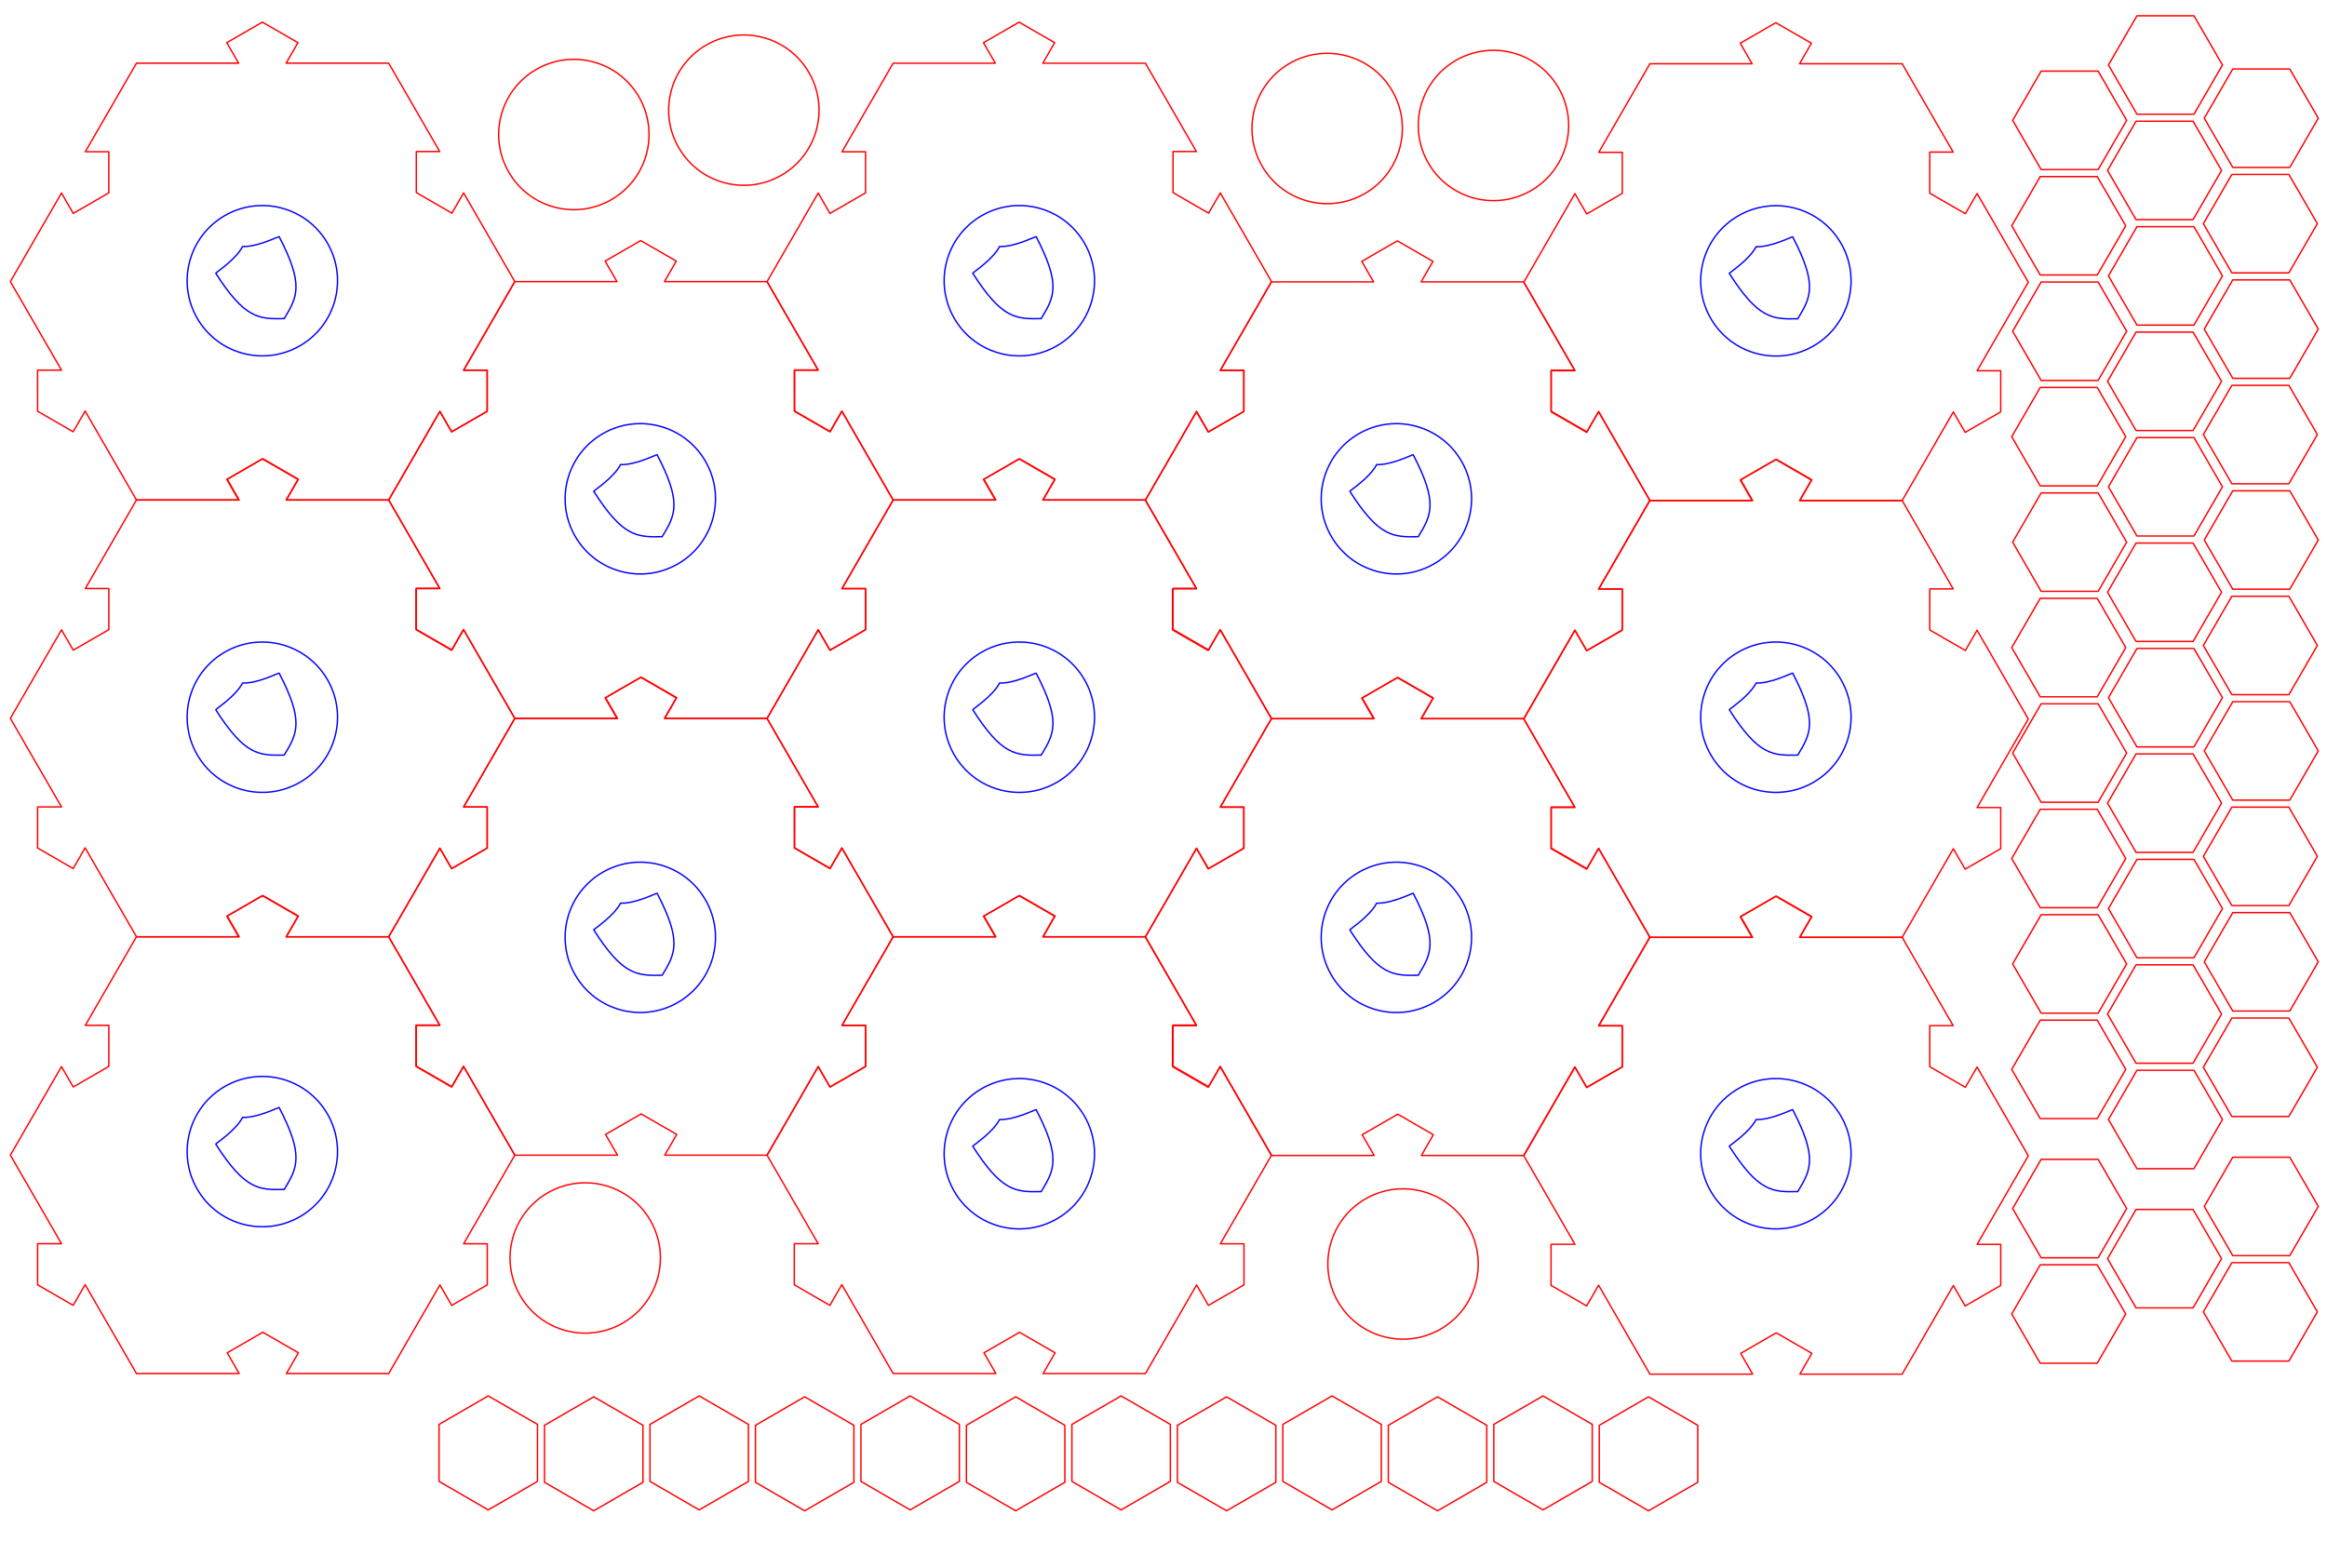 <?xml version="1.0" encoding="UTF-8" standalone="no"?>
<!-- Created with Inkscape (http://www.inkscape.org/) -->

<svg
   xmlns:dc="http://purl.org/dc/elements/1.1/"
   xmlns:cc="http://creativecommons.org/ns#"
   xmlns:rdf="http://www.w3.org/1999/02/22-rdf-syntax-ns#"
   xmlns:svg="http://www.w3.org/2000/svg"
   xmlns="http://www.w3.org/2000/svg"
   xmlns:sodipodi="http://sodipodi.sourceforge.net/DTD/sodipodi-0.dtd"
   xmlns:inkscape="http://www.inkscape.org/namespaces/inkscape"
   width="11.5in"
   height="7.75in"
   viewBox="0 0 292.1 196.85"
   version="1.1"
   id="svg8"
   inkscape:version="0.92.3 (2405546, 2018-03-11)"
   sodipodi:docname="interlocking tiles 7.75x11.5 sheet 1 of 2.svg">
  <defs
     id="defs2">
    <pattern
       y="0"
       x="0"
       height="6"
       width="6"
       patternUnits="userSpaceOnUse"
       id="EMFhbasepattern" />
    <pattern
       y="0"
       x="0"
       height="6"
       width="6"
       patternUnits="userSpaceOnUse"
       id="EMFhbasepattern-6" />
  </defs>
  <sodipodi:namedview
     id="base"
     pagecolor="#ffffff"
     bordercolor="#666666"
     borderopacity="1.0"
     inkscape:pageopacity="0.0"
     inkscape:pageshadow="2"
     inkscape:zoom="0.49497475"
     inkscape:cx="388.39252"
     inkscape:cy="520.13036"
     inkscape:document-units="in"
     inkscape:current-layer="layer1"
     showgrid="false"
     units="in"
     inkscape:window-width="1920"
     inkscape:window-height="1137"
     inkscape:window-x="1912"
     inkscape:window-y="-8"
     inkscape:window-maximized="1"
     showguides="false"
     inkscape:guide-bbox="true"
     inkscape:snap-intersection-paths="false"
     inkscape:snap-object-midpoints="true"
     inkscape:snap-others="true"
     inkscape:object-nodes="true"
     inkscape:snap-global="false">
    <sodipodi:guide
       position="14.199,227.012"
       orientation="0,1"
       id="guide4579"
       inkscape:locked="false" />
    <sodipodi:guide
       position="2.138,227.012"
       orientation="1,0"
       id="guide4581"
       inkscape:locked="false" />
    <sodipodi:guide
       position="277.025,227.012"
       orientation="1,0"
       id="guide4583"
       inkscape:locked="false" />
    <sodipodi:guide
       position="265.666,3.207"
       orientation="0,1"
       id="guide4585"
       inkscape:locked="false" />
    <sodipodi:guide
       position="226.172,163.994"
       orientation="1,0"
       id="guide5129"
       inkscape:locked="false" />
    <sodipodi:guide
       position="178.536,164.905"
       orientation="1,0"
       id="guide5131"
       inkscape:locked="false" />
    <sodipodi:guide
       position="131.205,186.059"
       orientation="1,0"
       id="guide5133"
       inkscape:locked="false" />
    <sodipodi:guide
       position="83.627,202.028"
       orientation="1,0"
       id="guide5135"
       inkscape:locked="false" />
    <sodipodi:guide
       position="36.182,221.166"
       orientation="1,0"
       id="guide5137"
       inkscape:locked="false" />
    <sodipodi:guide
       position="36.182,193.904"
       orientation="0,1"
       id="guide5139"
       inkscape:locked="false" />
    <sodipodi:guide
       position="39.546,139.001"
       orientation="0,1"
       id="guide5141"
       inkscape:locked="false" />
    <sodipodi:guide
       position="38.459,84.194"
       orientation="0,1"
       id="guide5143"
       inkscape:locked="false" />
    <sodipodi:guide
       position="39.262,29.388"
       orientation="0,1"
       id="guide5145"
       inkscape:locked="false" />
    <sodipodi:guide
       position="189.319,56.555"
       orientation="0,1"
       id="guide5213"
       inkscape:locked="false" />
    <sodipodi:guide
       position="195.107,111.618"
       orientation="0,1"
       id="guide5215"
       inkscape:locked="false" />
    <sodipodi:guide
       position="188.492,166.308"
       orientation="0,1"
       id="guide5217"
       inkscape:locked="false" />
    <sodipodi:guide
       position="17.773,1.737"
       orientation="0,1"
       id="guide4645"
       inkscape:locked="false" />
  </sodipodi:namedview>
  <g
     inkscape:label="front"
     inkscape:groupmode="layer"
     id="layer1"
     transform="translate(0,-100.15)"
     style="display:inline">
    <path
       style="opacity:1;fill:none;fill-opacity:1;fill-rule:nonzero;stroke:#ff0000;stroke-width:0.176;stroke-linecap:round;stroke-linejoin:round;stroke-miterlimit:4;stroke-dasharray:none;stroke-dashoffset:0;stroke-opacity:1"
       d="m 32.955,102.94 -0.021,0.035 -0.019,-0.034 -4.447,2.567 1.487,2.576 H 17.129 l -6.42,11.12 h 2.952 l -5.2e-4,5.136 h -0.039 l 0.02,0.035 -4.448,2.567 -1.475,-2.554 -6.419,11.118 6.42,11.119 -3.002,5.2e-4 -0.001,5.135 h 0.04 l -0.02,0.034 4.447,2.568 1.501,-2.6 6.446,11.165 12.889,5.1e-4 0.003,-0.005 -1.502,-2.602 4.447,-2.567 0.02,0.034 0.02,-0.035 4.447,2.568 -1.502,2.601 0.003,0.005 12.837,5.2e-4 6.423,-11.125 1.482,2.566 4.447,-2.567 -0.02,-0.035 h 0.039 v -5.135 h -2.964 l 6.423,-11.124 -6.429,-11.136 -1.468,2.541 -4.447,-2.568 0.02,-0.034 h -0.04 l 0.001,-5.136 h 2.934 L 48.791,108.084 H 35.914 l 1.487,-2.576 z"
       id="path4589"
       inkscape:connector-curvature="0" />
    <path
       inkscape:connector-curvature="0"
       id="path4617"
       d="m 80.445,130.366 -0.021,0.035 -0.019,-0.034 -4.447,2.567 1.487,2.576 H 64.62 l -6.42,11.12 h 2.952 l -5.2e-4,5.136 h -0.039 l 0.02,0.035 -4.448,2.567 -1.475,-2.554 -6.419,11.118 6.42,11.119 -3.002,5.2e-4 -10e-4,5.135 h 0.04 l -0.02,0.034 4.447,2.568 1.501,-2.6 6.446,11.165 12.889,5.1e-4 0.003,-0.005 -1.502,-2.602 4.447,-2.567 0.02,0.034 0.02,-0.035 4.447,2.568 -1.502,2.601 0.003,0.005 12.837,5.2e-4 6.423,-11.125 1.482,2.566 4.447,-2.567 -0.02,-0.035 h 0.039 v -5.135 h -2.964 l 6.423,-11.124 -6.429,-11.136 -1.468,2.541 -4.447,-2.568 0.02,-0.034 h -0.04 l 10e-4,-5.136 H 102.684 L 96.282,135.51 H 83.405 l 1.487,-2.576 z"
       style="opacity:1;fill:none;fill-opacity:1;fill-rule:nonzero;stroke:#ff0000;stroke-width:0.176;stroke-linecap:round;stroke-linejoin:round;stroke-miterlimit:4;stroke-dasharray:none;stroke-dashoffset:0;stroke-opacity:1" />
    <path
       inkscape:connector-curvature="0"
       id="path4625"
       d="m 32.955,157.782 -0.021,0.035 -0.019,-0.034 -4.447,2.567 1.487,2.576 H 17.13 l -6.42,11.12 h 2.952 l -5.2e-4,5.136 h -0.039 l 0.02,0.035 -4.448,2.567 -1.475,-2.554 -6.419,11.118 6.42,11.119 -3.002,5.2e-4 -10e-4,5.135 h 0.04 l -0.02,0.034 4.447,2.568 1.501,-2.6 6.446,11.165 12.889,5.1e-4 0.003,-0.005 -1.502,-2.602 4.447,-2.567 0.02,0.034 0.02,-0.035 4.447,2.568 -1.502,2.601 0.003,0.005 12.837,5.2e-4 6.423,-11.125 1.482,2.566 4.447,-2.567 -0.02,-0.035 h 0.039 v -5.135 h -2.964 l 6.423,-11.124 -6.429,-11.136 -1.468,2.541 -4.447,-2.568 0.02,-0.034 h -0.04 l 10e-4,-5.136 h 2.934 L 48.792,162.926 H 35.915 l 1.487,-2.576 z"
       style="opacity:1;fill:none;fill-opacity:1;fill-rule:nonzero;stroke:#ff0000;stroke-width:0.176;stroke-linecap:round;stroke-linejoin:round;stroke-miterlimit:4;stroke-dasharray:none;stroke-dashoffset:0;stroke-opacity:1" />
    <path
       style="opacity:1;fill:none;fill-opacity:1;fill-rule:nonzero;stroke:#ff0000;stroke-width:0.176;stroke-linecap:round;stroke-linejoin:round;stroke-miterlimit:4;stroke-dasharray:none;stroke-dashoffset:0;stroke-opacity:1"
       d="m 32.956,212.624 -0.021,0.035 -0.019,-0.034 -4.447,2.567 1.487,2.576 H 17.13 l -6.42,11.12 h 2.952 l -5.2e-4,5.136 h -0.039 l 0.02,0.035 -4.448,2.567 -1.475,-2.554 -6.419,11.118 6.42,11.119 -3.002,5.2e-4 -0.001,5.135 h 0.04 l -0.02,0.034 4.447,2.568 1.501,-2.6 6.446,11.165 12.889,5.1e-4 0.003,-0.005 -1.502,-2.602 4.447,-2.567 0.02,0.034 0.02,-0.035 4.447,2.568 -1.502,2.601 0.003,0.005 12.837,5.2e-4 6.423,-11.125 1.482,2.566 4.447,-2.567 -0.02,-0.035 h 0.039 v -5.135 h -2.964 l 6.423,-11.124 -6.429,-11.136 -1.468,2.541 -4.447,-2.568 0.02,-0.034 h -0.04 l 10e-4,-5.136 h 2.934 L 48.792,217.768 H 35.915 l 1.487,-2.576 z"
       id="path4633"
       inkscape:connector-curvature="0" />
    <path
       style="opacity:1;fill:none;fill-opacity:1;fill-rule:nonzero;stroke:#ff0000;stroke-width:0.176;stroke-linecap:round;stroke-linejoin:round;stroke-miterlimit:4;stroke-dasharray:none;stroke-dashoffset:0;stroke-opacity:1"
       d="m 80.446,185.209 -0.021,0.035 -0.019,-0.034 -4.447,2.567 1.487,2.576 H 64.62 l -6.42,11.12 h 2.952 l -5.2e-4,5.136 h -0.039 l 0.02,0.035 -4.448,2.567 -1.475,-2.554 -6.419,11.118 6.42,11.119 -3.002,5.2e-4 -0.001,5.135 h 0.04 l -0.02,0.034 4.447,2.568 1.501,-2.6 6.446,11.165 12.889,5.1e-4 0.003,-0.005 -1.502,-2.602 4.447,-2.567 0.02,0.034 0.02,-0.035 4.447,2.568 -1.502,2.601 0.003,0.005 12.837,5.2e-4 6.423,-11.125 1.482,2.566 4.447,-2.567 -0.02,-0.035 h 0.039 v -5.135 h -2.964 l 6.423,-11.124 -6.429,-11.136 -1.468,2.541 -4.447,-2.568 0.02,-0.034 h -0.04 l 10e-4,-5.136 H 102.684 L 96.282,190.352 H 83.405 l 1.487,-2.576 z"
       id="path4641"
       inkscape:connector-curvature="0" />
    <path
       inkscape:connector-curvature="0"
       id="path4649"
       d="m 127.941,102.942 -0.021,0.035 -0.019,-0.034 -4.447,2.567 1.487,2.576 h -12.826 l -6.42,11.12 h 2.952 l -5.2e-4,5.136 h -0.039 l 0.02,0.035 -4.448,2.567 -1.475,-2.554 -6.419,11.118 6.42,11.119 -3.002,5.2e-4 -10e-4,5.135 h 0.04 l -0.02,0.034 4.447,2.568 1.501,-2.6 6.446,11.165 12.889,5.1e-4 0.003,-0.005 -1.502,-2.602 4.447,-2.567 0.02,0.034 0.02,-0.035 4.447,2.568 -1.502,2.601 0.003,0.005 12.837,5.2e-4 6.423,-11.125 1.482,2.566 4.447,-2.567 -0.02,-0.035 h 0.039 v -5.135 h -2.964 l 6.423,-11.124 -6.429,-11.136 -1.468,2.541 -4.447,-2.568 0.02,-0.034 h -0.04 l 10e-4,-5.136 h 2.934 l -6.402,-11.09 h -12.877 l 1.487,-2.576 z"
       style="opacity:1;fill:none;fill-opacity:1;fill-rule:nonzero;stroke:#ff0000;stroke-width:0.176;stroke-linecap:round;stroke-linejoin:round;stroke-miterlimit:4;stroke-dasharray:none;stroke-dashoffset:0;stroke-opacity:1" />
    <path
       style="opacity:1;fill:none;fill-opacity:1;fill-rule:nonzero;stroke:#ff0000;stroke-width:0.176;stroke-linecap:round;stroke-linejoin:round;stroke-miterlimit:4;stroke-dasharray:none;stroke-dashoffset:0;stroke-opacity:1"
       d="m 127.941,157.784 -0.021,0.035 -0.019,-0.034 -4.447,2.567 1.487,2.576 h -12.826 l -6.42,11.12 h 2.952 l -5.2e-4,5.136 h -0.039 l 0.02,0.035 -4.448,2.567 -1.475,-2.554 -6.419,11.118 6.42,11.119 -3.002,5.2e-4 -0.001,5.135 h 0.04 l -0.02,0.034 4.447,2.568 1.501,-2.6 6.446,11.165 12.889,5.1e-4 0.003,-0.005 -1.502,-2.602 4.447,-2.567 0.02,0.034 0.02,-0.035 4.447,2.568 -1.502,2.601 0.003,0.005 12.837,5.2e-4 6.423,-11.125 1.482,2.566 4.447,-2.567 -0.02,-0.035 h 0.039 v -5.135 h -2.964 l 6.423,-11.124 -6.429,-11.136 -1.468,2.541 -4.447,-2.568 0.02,-0.034 h -0.04 l 0.001,-5.136 h 2.934 l -6.402,-11.09 h -12.877 l 1.487,-2.576 z"
       id="path4657"
       inkscape:connector-curvature="0" />
    <path
       inkscape:connector-curvature="0"
       id="path4665"
       d="m 127.942,212.626 -0.021,0.035 -0.019,-0.034 -4.447,2.567 1.487,2.576 h -12.826 l -6.42,11.12 h 2.952 l -5.2e-4,5.136 h -0.039 l 0.02,0.035 -4.448,2.567 -1.475,-2.554 -6.419,11.118 6.42,11.119 -3.002,5.2e-4 -0.001,5.135 h 0.04 l -0.02,0.034 4.447,2.568 1.501,-2.6 6.446,11.165 12.889,5.1e-4 0.003,-0.005 -1.502,-2.602 4.447,-2.567 0.02,0.034 0.02,-0.035 4.447,2.568 -1.502,2.601 0.003,0.005 12.837,5.2e-4 6.423,-11.125 1.482,2.566 4.447,-2.567 -0.02,-0.035 h 0.039 v -5.135 h -2.964 l 6.423,-11.124 -6.429,-11.136 -1.468,2.541 -4.447,-2.568 0.02,-0.034 h -0.04 l 0.001,-5.136 h 2.934 l -6.402,-11.09 h -12.877 l 1.487,-2.576 z"
       style="opacity:1;fill:none;fill-opacity:1;fill-rule:nonzero;stroke:#ff0000;stroke-width:0.176;stroke-linecap:round;stroke-linejoin:round;stroke-miterlimit:4;stroke-dasharray:none;stroke-dashoffset:0;stroke-opacity:1" />
    <path
       style="opacity:1;fill:none;fill-opacity:1;fill-rule:nonzero;stroke:#ff0000;stroke-width:0.176;stroke-linecap:round;stroke-linejoin:round;stroke-miterlimit:4;stroke-dasharray:none;stroke-dashoffset:0;stroke-opacity:1"
       d="m 175.424,130.402 -0.021,0.035 -0.019,-0.034 -4.447,2.567 1.487,2.576 h -12.826 l -6.42,11.12 h 2.952 l -5.2e-4,5.136 h -0.039 l 0.02,0.035 -4.448,2.567 -1.475,-2.554 -6.419,11.118 6.42,11.119 -3.002,5.2e-4 -0.001,5.135 h 0.04 l -0.02,0.034 4.447,2.568 1.501,-2.6 6.446,11.165 12.889,5.1e-4 0.003,-0.005 -1.502,-2.602 4.447,-2.567 0.02,0.034 0.02,-0.035 4.447,2.568 -1.502,2.601 0.003,0.005 12.837,5.2e-4 6.423,-11.125 1.482,2.566 4.447,-2.567 -0.02,-0.035 h 0.039 v -5.135 h -2.964 l 6.423,-11.124 -6.429,-11.136 -1.468,2.541 -4.447,-2.568 0.02,-0.034 h -0.04 l 0.001,-5.136 h 2.934 l -6.402,-11.09 h -12.877 l 1.487,-2.576 z"
       id="path4681"
       inkscape:connector-curvature="0" />
    <path
       inkscape:connector-curvature="0"
       id="path4689"
       d="m 175.424,185.244 -0.021,0.035 -0.019,-0.034 -4.447,2.567 1.487,2.576 h -12.826 l -6.42,11.12 h 2.952 l -5.2e-4,5.136 h -0.039 l 0.02,0.035 -4.448,2.567 -1.475,-2.554 -6.419,11.118 6.42,11.119 -3.002,5.2e-4 -0.001,5.135 h 0.04 l -0.02,0.034 4.447,2.568 1.501,-2.6 6.446,11.165 12.889,5.1e-4 0.003,-0.005 -1.502,-2.602 4.447,-2.567 0.02,0.034 0.02,-0.035 4.447,2.568 -1.502,2.601 0.003,0.005 12.837,5.2e-4 6.423,-11.125 1.482,2.566 4.447,-2.567 -0.02,-0.035 h 0.039 v -5.135 h -2.964 l 6.423,-11.124 -6.429,-11.136 -1.468,2.541 -4.447,-2.568 0.02,-0.034 h -0.04 l 0.001,-5.136 h 2.934 l -6.402,-11.09 h -12.877 l 1.487,-2.576 z"
       style="opacity:1;fill:none;fill-opacity:1;fill-rule:nonzero;stroke:#ff0000;stroke-width:0.176;stroke-linecap:round;stroke-linejoin:round;stroke-miterlimit:4;stroke-dasharray:none;stroke-dashoffset:0;stroke-opacity:1" />
    <path
       style="opacity:1;fill:none;fill-opacity:1;fill-rule:nonzero;stroke:#ff0000;stroke-width:0.176;stroke-linecap:round;stroke-linejoin:round;stroke-miterlimit:4;stroke-dasharray:none;stroke-dashoffset:0;stroke-opacity:1"
       d="m 222.934,103.012 -0.021,0.035 -0.019,-0.034 -4.447,2.567 1.487,2.576 h -12.826 l -6.42,11.12 h 2.952 l -5.2e-4,5.136 h -0.039 l 0.02,0.035 -4.448,2.567 -1.475,-2.554 -6.419,11.118 6.42,11.119 -3.002,5.2e-4 -0.001,5.135 h 0.04 l -0.02,0.034 4.447,2.568 1.501,-2.6 6.446,11.165 12.889,5.1e-4 0.003,-0.005 -1.502,-2.602 4.447,-2.567 0.02,0.034 0.02,-0.035 4.447,2.568 -1.502,2.601 0.003,0.005 12.837,5.2e-4 6.423,-11.125 1.482,2.566 4.447,-2.567 -0.02,-0.035 h 0.039 v -5.135 h -2.964 l 6.423,-11.124 -6.429,-11.136 -1.468,2.541 -4.447,-2.568 0.02,-0.034 h -0.04 l 0.001,-5.136 h 2.934 l -6.402,-11.09 h -12.877 l 1.487,-2.576 z"
       id="path4705"
       inkscape:connector-curvature="0" />
    <path
       inkscape:connector-curvature="0"
       id="path4727"
       d="m 222.934,157.854 -0.021,0.035 -0.019,-0.034 -4.447,2.567 1.487,2.576 h -12.826 l -6.42,11.12 h 2.952 l -5.2e-4,5.136 h -0.039 l 0.02,0.035 -4.448,2.567 -1.475,-2.554 -6.419,11.118 6.42,11.119 -3.002,5.2e-4 -0.001,5.135 h 0.04 l -0.02,0.034 4.447,2.568 1.501,-2.6 6.446,11.165 12.889,5.1e-4 0.003,-0.005 -1.502,-2.602 4.447,-2.567 0.02,0.034 0.02,-0.035 4.447,2.568 -1.502,2.601 0.003,0.005 12.837,5.2e-4 6.423,-11.125 1.482,2.566 4.447,-2.567 -0.02,-0.035 h 0.039 v -5.135 h -2.964 l 6.423,-11.124 -6.429,-11.136 -1.468,2.541 -4.447,-2.568 0.02,-0.034 h -0.04 l 0.001,-5.136 h 2.934 l -6.402,-11.09 h -12.877 l 1.487,-2.576 z"
       style="opacity:1;fill:none;fill-opacity:1;fill-rule:nonzero;stroke:#ff0000;stroke-width:0.176;stroke-linecap:round;stroke-linejoin:round;stroke-miterlimit:4;stroke-dasharray:none;stroke-dashoffset:0;stroke-opacity:1" />
    <path
       style="opacity:1;fill:none;fill-opacity:1;fill-rule:nonzero;stroke:#ff0000;stroke-width:0.176;stroke-linecap:round;stroke-linejoin:round;stroke-miterlimit:4;stroke-dasharray:none;stroke-dashoffset:0;stroke-opacity:1"
       d="m 222.935,212.696 -0.021,0.035 -0.019,-0.034 -4.447,2.567 1.487,2.576 h -12.826 l -6.42,11.12 h 2.952 l -5.2e-4,5.136 h -0.039 l 0.02,0.035 -4.448,2.567 -1.475,-2.554 -6.419,11.118 6.42,11.119 -3.002,5.2e-4 -0.001,5.135 h 0.04 l -0.02,0.034 4.447,2.568 1.501,-2.6 6.446,11.165 12.889,5.1e-4 0.003,-0.005 -1.502,-2.602 4.447,-2.567 0.02,0.034 0.02,-0.035 4.447,2.568 -1.502,2.601 0.003,0.005 12.837,5.2e-4 6.423,-11.125 1.482,2.566 4.447,-2.567 -0.02,-0.035 h 0.039 v -5.135 h -2.964 l 6.423,-11.124 -6.429,-11.136 -1.468,2.541 -4.447,-2.568 0.02,-0.034 h -0.04 l 0.001,-5.136 h 2.934 l -6.402,-11.09 h -12.877 l 1.487,-2.576 z"
       id="path4735"
       inkscape:connector-curvature="0" />
    <path
       inkscape:connector-curvature="0"
       style="fill:none;fill-opacity:1;stroke:#0000ff;stroke-width:0.176;stroke-linecap:round;stroke-linejoin:round;stroke-miterlimit:4;stroke-dasharray:none;stroke-opacity:1"
       d="m 220.435,131.127 0.004,0.007 c -0.881,1.647 -3.203,3.137 -3.364,3.346 3.629,5.682 5.379,5.775 8.583,5.694 l 0.004,0.006 c 0.001,-0.002 0.002,-0.005 0.004,-0.007 0.002,-1.4e-4 0.005,6e-4 0.008,-4e-5 l -0.004,-0.006 c 1.672,-2.734 2.466,-4.297 -0.64,-10.28 -0.262,0.034 -2.713,1.301 -4.58,1.24 l -0.004,-0.007 c -0.001,0.002 -0.002,0.004 -0.004,0.007 -0.002,1.3e-4 -0.004,2.7e-4 -0.008,4e-5 z"
       id="path5544" />
    <circle
       style="opacity:1;fill:none;fill-opacity:1;fill-rule:nonzero;stroke:#0000ff;stroke-width:0.176;stroke-linecap:round;stroke-linejoin:round;stroke-miterlimit:4;stroke-dasharray:none;stroke-dashoffset:0;stroke-opacity:1"
       id="path5123"
       cx="125.346"
       cy="228.736"
       r="9.437"
       transform="rotate(-30)" />
    <path
       inkscape:connector-curvature="0"
       style="fill:none;fill-opacity:1;stroke:#0000ff;stroke-width:0.176;stroke-linecap:round;stroke-linejoin:round;stroke-miterlimit:4;stroke-dasharray:none;stroke-opacity:1"
       d="m 30.445,131.105 0.004,0.007 c -0.881,1.647 -3.203,3.136 -3.364,3.346 3.629,5.682 5.379,5.775 8.583,5.694 l 0.004,0.006 c 0.001,-0.002 0.002,-0.005 0.004,-0.007 0.002,-1.3e-4 0.005,6e-4 0.008,-3e-5 l -0.004,-0.006 c 1.672,-2.734 2.466,-4.297 -0.64,-10.28 -0.262,0.034 -2.713,1.301 -4.58,1.24 l -0.004,-0.007 c -0.001,0.002 -0.003,0.004 -0.004,0.007 -0.002,1.3e-4 -0.004,2.6e-4 -0.008,3e-5 z"
       id="path5165" />
    <circle
       style="opacity:1;fill:none;fill-opacity:1;fill-rule:nonzero;stroke:#0000ff;stroke-width:0.176;stroke-linecap:round;stroke-linejoin:round;stroke-miterlimit:4;stroke-dasharray:none;stroke-dashoffset:0;stroke-opacity:1"
       id="circle5167"
       cx="-39.179"
       cy="133.722"
       r="9.437"
       transform="rotate(-30)" />
    <path
       id="path5171"
       d="m 125.468,131.105 0.004,0.007 c -0.881,1.647 -3.203,3.136 -3.364,3.346 3.629,5.682 5.379,5.775 8.583,5.694 l 0.004,0.006 c 0.001,-0.002 0.002,-0.005 0.004,-0.007 0.002,-1.3e-4 0.005,6e-4 0.008,-3e-5 l -0.004,-0.006 c 1.672,-2.734 2.466,-4.297 -0.64,-10.28 -0.262,0.034 -2.713,1.301 -4.58,1.24 l -0.004,-0.007 c -10e-4,0.002 -0.002,0.004 -0.004,0.007 -0.002,1.3e-4 -0.004,2.6e-4 -0.008,3e-5 z"
       style="fill:none;fill-opacity:1;stroke:#0000ff;stroke-width:0.176;stroke-linecap:round;stroke-linejoin:round;stroke-miterlimit:4;stroke-dasharray:none;stroke-opacity:1"
       inkscape:connector-curvature="0" />
    <circle
       r="9.437"
       cy="181.234"
       cx="43.114"
       id="circle5173"
       style="opacity:1;fill:none;fill-opacity:1;fill-rule:nonzero;stroke:#0000ff;stroke-width:0.176;stroke-linecap:round;stroke-linejoin:round;stroke-miterlimit:4;stroke-dasharray:none;stroke-dashoffset:0;stroke-opacity:1"
       transform="rotate(-30)" />
    <path
       id="path5177"
       d="m 125.468,185.911 0.004,0.007 c -0.881,1.647 -3.203,3.137 -3.364,3.346 3.629,5.682 5.379,5.775 8.583,5.694 l 0.004,0.006 c 0.001,-0.002 0.002,-0.005 0.004,-0.007 0.002,-1.3e-4 0.005,6e-4 0.008,-3e-5 l -0.004,-0.006 c 1.672,-2.734 2.466,-4.297 -0.64,-10.28 -0.262,0.034 -2.713,1.301 -4.58,1.24 l -0.004,-0.007 c -0.001,0.002 -0.002,0.004 -0.004,0.007 -0.002,1.4e-4 -0.004,2.7e-4 -0.008,4e-5 z"
       style="fill:none;fill-opacity:1;stroke:#0000ff;stroke-width:0.176;stroke-linecap:round;stroke-linejoin:round;stroke-miterlimit:4;stroke-dasharray:none;stroke-opacity:1"
       inkscape:connector-curvature="0" />
    <circle
       r="9.437"
       cy="228.698"
       cx="15.71"
       id="circle5179"
       style="opacity:1;fill:none;fill-opacity:1;fill-rule:nonzero;stroke:#0000ff;stroke-width:0.176;stroke-linecap:round;stroke-linejoin:round;stroke-miterlimit:4;stroke-dasharray:none;stroke-dashoffset:0;stroke-opacity:1"
       transform="rotate(-30)" />
    <path
       inkscape:connector-curvature="0"
       style="fill:none;fill-opacity:1;stroke:#0000ff;stroke-width:0.176;stroke-linecap:round;stroke-linejoin:round;stroke-miterlimit:4;stroke-dasharray:none;stroke-opacity:1"
       d="m 125.468,240.718 0.004,0.007 c -0.881,1.647 -3.203,3.136 -3.364,3.346 3.629,5.682 5.379,5.775 8.583,5.694 l 0.004,0.006 c 0.001,-0.002 0.002,-0.005 0.004,-0.007 0.002,-1.3e-4 0.005,6e-4 0.008,-3e-5 l -0.004,-0.006 c 1.672,-2.734 2.466,-4.297 -0.64,-10.28 -0.262,0.034 -2.713,1.301 -4.58,1.24 l -0.004,-0.007 c -10e-4,0.002 -0.002,0.004 -0.004,0.007 -0.002,1.3e-4 -0.004,2.6e-4 -0.008,3e-5 z"
       id="path5183" />
    <circle
       style="opacity:1;fill:none;fill-opacity:1;fill-rule:nonzero;stroke:#0000ff;stroke-width:0.176;stroke-linecap:round;stroke-linejoin:round;stroke-miterlimit:4;stroke-dasharray:none;stroke-dashoffset:0;stroke-opacity:1"
       id="circle5185"
       cx="-11.693"
       cy="276.162"
       r="9.437"
       transform="rotate(-30)" />
    <path
       id="path5189"
       d="m 30.445,185.911 0.004,0.007 c -0.881,1.647 -3.203,3.137 -3.364,3.346 3.629,5.682 5.379,5.775 8.583,5.694 l 0.004,0.006 c 0.001,-0.002 0.002,-0.005 0.004,-0.007 0.002,-1.3e-4 0.005,6e-4 0.008,-4e-5 l -0.004,-0.006 c 1.672,-2.734 2.466,-4.297 -0.64,-10.28 -0.262,0.034 -2.713,1.301 -4.58,1.24 l -0.004,-0.007 c -0.001,0.002 -0.003,0.004 -0.004,0.007 -0.002,1.4e-4 -0.004,2.7e-4 -0.008,4e-5 z"
       style="fill:none;fill-opacity:1;stroke:#0000ff;stroke-width:0.176;stroke-linecap:round;stroke-linejoin:round;stroke-miterlimit:4;stroke-dasharray:none;stroke-opacity:1"
       inkscape:connector-curvature="0" />
    <circle
       r="9.437"
       cy="181.186"
       cx="-66.582"
       id="circle5191"
       style="opacity:1;fill:none;fill-opacity:1;fill-rule:nonzero;stroke:#0000ff;stroke-width:0.176;stroke-linecap:round;stroke-linejoin:round;stroke-miterlimit:4;stroke-dasharray:none;stroke-dashoffset:0;stroke-opacity:1"
       transform="rotate(-30)" />
    <path
       inkscape:connector-curvature="0"
       style="fill:none;fill-opacity:1;stroke:#0000ff;stroke-width:0.176;stroke-linecap:round;stroke-linejoin:round;stroke-miterlimit:4;stroke-dasharray:none;stroke-opacity:1"
       d="m 30.445,240.45 0.004,0.007 c -0.881,1.647 -3.203,3.137 -3.364,3.346 3.629,5.682 5.379,5.775 8.583,5.694 l 0.004,0.006 c 0.001,-0.002 0.002,-0.005 0.004,-0.007 0.002,-1.3e-4 0.005,6e-4 0.008,-4e-5 l -0.004,-0.006 c 1.672,-2.734 2.466,-4.297 -0.64,-10.28 -0.262,0.034 -2.713,1.301 -4.58,1.24 l -0.004,-0.007 c -0.001,0.002 -0.003,0.004 -0.004,0.007 -0.002,1.4e-4 -0.004,2.7e-4 -0.008,4e-5 z"
       id="path5195" />
    <circle
       style="opacity:1;fill:none;fill-opacity:1;fill-rule:nonzero;stroke:#0000ff;stroke-width:0.176;stroke-linecap:round;stroke-linejoin:round;stroke-miterlimit:4;stroke-dasharray:none;stroke-dashoffset:0;stroke-opacity:1"
       id="circle5197"
       cx="-93.852"
       cy="228.418"
       r="9.437"
       transform="rotate(-30)" />
    <path
       id="path5201"
       d="m 220.435,185.911 0.004,0.007 c -0.881,1.647 -3.203,3.137 -3.364,3.346 3.629,5.682 5.379,5.775 8.583,5.694 l 0.004,0.006 c 0.001,-0.002 0.002,-0.005 0.004,-0.007 0.002,-1.3e-4 0.005,6e-4 0.008,-4e-5 l -0.004,-0.006 c 1.672,-2.734 2.466,-4.297 -0.64,-10.28 -0.262,0.034 -2.713,1.301 -4.58,1.24 l -0.004,-0.007 c -0.001,0.002 -0.002,0.004 -0.004,0.007 -0.002,1.4e-4 -0.004,2.7e-4 -0.008,4e-5 z"
       style="fill:none;fill-opacity:1;stroke:#0000ff;stroke-width:0.176;stroke-linecap:round;stroke-linejoin:round;stroke-miterlimit:4;stroke-dasharray:none;stroke-opacity:1"
       inkscape:connector-curvature="0" />
    <circle
       r="9.437"
       cy="276.181"
       cx="97.954"
       id="circle5203"
       style="opacity:1;fill:none;fill-opacity:1;fill-rule:nonzero;stroke:#0000ff;stroke-width:0.176;stroke-linecap:round;stroke-linejoin:round;stroke-miterlimit:4;stroke-dasharray:none;stroke-dashoffset:0;stroke-opacity:1"
       transform="rotate(-30)" />
    <path
       inkscape:connector-curvature="0"
       style="fill:none;fill-opacity:1;stroke:#0000ff;stroke-width:0.176;stroke-linecap:round;stroke-linejoin:round;stroke-miterlimit:4;stroke-dasharray:none;stroke-opacity:1"
       d="m 220.435,240.718 0.004,0.007 c -0.881,1.647 -3.203,3.136 -3.364,3.346 3.629,5.682 5.379,5.775 8.583,5.694 l 0.004,0.006 c 0.001,-0.002 0.002,-0.005 0.004,-0.007 0.002,-1.3e-4 0.005,6e-4 0.008,-3e-5 l -0.004,-0.006 c 1.672,-2.734 2.466,-4.297 -0.64,-10.28 -0.262,0.034 -2.713,1.301 -4.58,1.24 l -0.004,-0.007 c -0.001,0.002 -0.002,0.004 -0.004,0.007 -0.002,1.3e-4 -0.004,2.6e-4 -0.008,3e-5 z"
       id="path5207" />
    <circle
       style="opacity:1;fill:none;fill-opacity:1;fill-rule:nonzero;stroke:#0000ff;stroke-width:0.176;stroke-linecap:round;stroke-linejoin:round;stroke-miterlimit:4;stroke-dasharray:none;stroke-dashoffset:0;stroke-opacity:1"
       id="circle5209"
       cx="70.55"
       cy="323.645"
       r="9.437"
       transform="rotate(-30)" />
    <path
       id="path5225"
       d="m 172.8,158.487 0.004,0.007 c -0.881,1.647 -3.203,3.136 -3.364,3.346 3.629,5.682 5.379,5.775 8.583,5.694 l 0.003,0.006 c 0.001,-0.002 0.002,-0.005 0.004,-0.007 0.002,-1.3e-4 0.005,6e-4 0.008,-3e-5 l -0.004,-0.006 c 1.672,-2.734 2.466,-4.297 -0.64,-10.28 -0.262,0.034 -2.713,1.301 -4.58,1.24 l -0.004,-0.007 c -0.001,0.002 -0.002,0.004 -0.004,0.007 -0.002,1.4e-4 -0.004,2.7e-4 -0.008,4e-5 z"
       style="fill:none;fill-opacity:1;stroke:#0000ff;stroke-width:0.176;stroke-linecap:round;stroke-linejoin:round;stroke-miterlimit:4;stroke-dasharray:none;stroke-opacity:1"
       inkscape:connector-curvature="0" />
    <circle
       r="9.437"
       cy="228.613"
       cx="70.412"
       id="circle5227"
       style="opacity:1;fill:none;fill-opacity:1;fill-rule:nonzero;stroke:#0000ff;stroke-width:0.176;stroke-linecap:round;stroke-linejoin:round;stroke-miterlimit:4;stroke-dasharray:none;stroke-dashoffset:0;stroke-opacity:1"
       transform="rotate(-30)" />
    <path
       inkscape:connector-curvature="0"
       style="fill:none;fill-opacity:1;stroke:#0000ff;stroke-width:0.176;stroke-linecap:round;stroke-linejoin:round;stroke-miterlimit:4;stroke-dasharray:none;stroke-opacity:1"
       d="m 172.8,213.551 0.004,0.007 c -0.881,1.647 -3.203,3.136 -3.364,3.346 3.629,5.682 5.379,5.775 8.583,5.694 l 0.003,0.006 c 0.001,-0.002 0.002,-0.005 0.004,-0.007 0.002,-1.3e-4 0.005,6e-4 0.008,-3e-5 l -0.004,-0.006 c 1.672,-2.734 2.466,-4.297 -0.64,-10.28 -0.262,0.034 -2.713,1.301 -4.58,1.24 l -0.004,-0.007 c -0.001,0.002 -0.002,0.004 -0.004,0.007 -0.002,1.3e-4 -0.004,2.7e-4 -0.008,3e-5 z"
       id="path5231" />
    <circle
       style="opacity:1;fill:none;fill-opacity:1;fill-rule:nonzero;stroke:#0000ff;stroke-width:0.176;stroke-linecap:round;stroke-linejoin:round;stroke-miterlimit:4;stroke-dasharray:none;stroke-dashoffset:0;stroke-opacity:1"
       id="circle5233"
       cx="42.88"
       cy="276.3"
       r="9.437"
       transform="rotate(-30)" />
    <path
       id="path5237"
       d="m 77.891,213.551 0.004,0.007 c -0.881,1.647 -3.203,3.137 -3.364,3.346 3.629,5.682 5.379,5.775 8.583,5.694 l 0.004,0.006 c 0.001,-0.002 0.002,-0.005 0.004,-0.007 0.002,-1.3e-4 0.005,6e-4 0.008,-3e-5 l -0.004,-0.006 c 1.672,-2.734 2.466,-4.297 -0.64,-10.28 -0.262,0.034 -2.713,1.301 -4.58,1.24 l -0.004,-0.007 c -0.001,0.002 -0.003,0.004 -0.004,0.007 -0.002,1.4e-4 -0.004,2.7e-4 -0.008,4e-5 z"
       style="fill:none;fill-opacity:1;stroke:#0000ff;stroke-width:0.176;stroke-linecap:round;stroke-linejoin:round;stroke-miterlimit:4;stroke-dasharray:none;stroke-opacity:1"
       inkscape:connector-curvature="0" />
    <circle
       r="9.437"
       cy="228.845"
       cx="-39.313"
       id="circle5239"
       style="opacity:1;fill:none;fill-opacity:1;fill-rule:nonzero;stroke:#0000ff;stroke-width:0.176;stroke-linecap:round;stroke-linejoin:round;stroke-miterlimit:4;stroke-dasharray:none;stroke-dashoffset:0;stroke-opacity:1"
       transform="rotate(-30)" />
    <path
       inkscape:connector-curvature="0"
       style="fill:none;fill-opacity:1;stroke:#0000ff;stroke-width:0.176;stroke-linecap:round;stroke-linejoin:round;stroke-miterlimit:4;stroke-dasharray:none;stroke-opacity:1"
       d="m 77.891,158.487 0.004,0.007 c -0.881,1.647 -3.203,3.137 -3.364,3.346 3.629,5.682 5.379,5.775 8.583,5.694 l 0.004,0.006 c 0.001,-0.002 0.002,-0.005 0.004,-0.007 0.002,-1.3e-4 0.005,6e-4 0.008,-4e-5 l -0.004,-0.006 c 1.672,-2.734 2.466,-4.297 -0.64,-10.28 -0.262,0.034 -2.713,1.301 -4.58,1.24 l -0.004,-0.007 c -0.001,0.002 -0.003,0.004 -0.004,0.007 -0.002,1.4e-4 -0.004,2.7e-4 -0.008,4e-5 z"
       id="path5243" />
    <circle
       style="opacity:1;fill:none;fill-opacity:1;fill-rule:nonzero;stroke:#0000ff;stroke-width:0.176;stroke-linecap:round;stroke-linejoin:round;stroke-miterlimit:4;stroke-dasharray:none;stroke-dashoffset:0;stroke-opacity:1"
       id="circle5245"
       cx="-11.781"
       cy="181.159"
       r="9.437"
       transform="rotate(-30)" />
    <path
       sodipodi:type="star"
       style="opacity:1;fill:none;fill-opacity:1;fill-rule:nonzero;stroke:#ff0000;stroke-width:0.539;stroke-linecap:round;stroke-linejoin:round;stroke-miterlimit:4;stroke-dasharray:none;stroke-dashoffset:0;stroke-opacity:1"
       id="path4887"
       sodipodi:sides="6"
       sodipodi:cx="58.799297"
       sodipodi:cy="42.024853"
       sodipodi:r1="21.818102"
       sodipodi:r2="10.909051"
       sodipodi:arg1="0.52359878"
       sodipodi:arg2="1.0471976"
       inkscape:flatsided="true"
       inkscape:rounded="0"
       inkscape:randomized="0"
       d="m 77.694,52.934 -18.895,10.909 -18.895,-10.909 0,-21.818 18.895,-10.909 18.895,10.909 z"
       inkscape:transform-center-y="1.7867162"
       transform="matrix(-0.327,0,0,-0.328,226.157,296.471)"
       inkscape:transform-center-x="-5.943725e-006" />
    <path
       transform="matrix(-0.327,0,0,-0.328,212.917,296.357)"
       inkscape:transform-center-y="1.7867162"
       d="m 77.694,52.934 -18.895,10.909 -18.895,-10.909 0,-21.818 18.895,-10.909 18.895,10.909 z"
       inkscape:randomized="0"
       inkscape:rounded="0"
       inkscape:flatsided="true"
       sodipodi:arg2="1.0471976"
       sodipodi:arg1="0.52359878"
       sodipodi:r2="10.909051"
       sodipodi:r1="21.818102"
       sodipodi:cy="42.024853"
       sodipodi:cx="58.799297"
       sodipodi:sides="6"
       id="path4889"
       style="opacity:1;fill:none;fill-opacity:1;fill-rule:nonzero;stroke:#ff0000;stroke-width:0.539;stroke-linecap:round;stroke-linejoin:round;stroke-miterlimit:4;stroke-dasharray:none;stroke-dashoffset:0;stroke-opacity:1"
       sodipodi:type="star"
       inkscape:transform-center-x="-5.9437248e-006" />
    <path
       transform="matrix(-0.327,0,0,-0.328,199.677,296.471)"
       inkscape:transform-center-y="1.7867162"
       d="m 77.694,52.934 -18.895,10.909 -18.895,-10.909 0,-21.818 18.895,-10.909 18.895,10.909 z"
       inkscape:randomized="0"
       inkscape:rounded="0"
       inkscape:flatsided="true"
       sodipodi:arg2="1.0471976"
       sodipodi:arg1="0.52359878"
       sodipodi:r2="10.909051"
       sodipodi:r1="21.818102"
       sodipodi:cy="42.024853"
       sodipodi:cx="58.799297"
       sodipodi:sides="6"
       id="path4891"
       style="opacity:1;fill:none;fill-opacity:1;fill-rule:nonzero;stroke:#ff0000;stroke-width:0.539;stroke-linecap:round;stroke-linejoin:round;stroke-miterlimit:4;stroke-dasharray:none;stroke-dashoffset:0;stroke-opacity:1"
       sodipodi:type="star"
       inkscape:transform-center-x="-5.9437248e-006" />
    <path
       sodipodi:type="star"
       style="opacity:1;fill:none;fill-opacity:1;fill-rule:nonzero;stroke:#ff0000;stroke-width:0.539;stroke-linecap:round;stroke-linejoin:round;stroke-miterlimit:4;stroke-dasharray:none;stroke-dashoffset:0;stroke-opacity:1"
       id="path4893"
       sodipodi:sides="6"
       sodipodi:cx="58.799297"
       sodipodi:cy="42.024853"
       sodipodi:r1="21.818102"
       sodipodi:r2="10.909051"
       sodipodi:arg1="0.52359878"
       sodipodi:arg2="1.0471976"
       inkscape:flatsided="true"
       inkscape:rounded="0"
       inkscape:randomized="0"
       d="m 77.694,52.934 -18.895,10.909 -18.895,-10.909 0,-21.818 18.895,-10.909 18.895,10.909 z"
       inkscape:transform-center-y="1.7867162"
       transform="matrix(-0.327,0,0,-0.328,186.437,296.357)"
       inkscape:transform-center-x="-5.9437248e-006" />
    <path
       sodipodi:type="star"
       style="opacity:1;fill:none;fill-opacity:1;fill-rule:nonzero;stroke:#ff0000;stroke-width:0.539;stroke-linecap:round;stroke-linejoin:round;stroke-miterlimit:4;stroke-dasharray:none;stroke-dashoffset:0;stroke-opacity:1"
       id="path4895"
       sodipodi:sides="6"
       sodipodi:cx="58.799297"
       sodipodi:cy="42.024853"
       sodipodi:r1="21.818102"
       sodipodi:r2="10.909051"
       sodipodi:arg1="0.52359878"
       sodipodi:arg2="1.0471976"
       inkscape:flatsided="true"
       inkscape:rounded="0"
       inkscape:randomized="0"
       d="m 77.694,52.934 -18.895,10.909 -18.895,-10.909 0,-21.818 18.895,-10.909 18.895,10.909 z"
       inkscape:transform-center-y="1.7867162"
       transform="matrix(-0.327,0,0,-0.328,173.197,296.471)"
       inkscape:transform-center-x="-5.9437249e-006" />
    <path
       transform="matrix(-0.327,0,0,-0.328,159.957,296.357)"
       inkscape:transform-center-y="1.7867162"
       d="m 77.694,52.934 -18.895,10.909 -18.895,-10.909 0,-21.818 18.895,-10.909 18.895,10.909 z"
       inkscape:randomized="0"
       inkscape:rounded="0"
       inkscape:flatsided="true"
       sodipodi:arg2="1.0471976"
       sodipodi:arg1="0.52359878"
       sodipodi:r2="10.909051"
       sodipodi:r1="21.818102"
       sodipodi:cy="42.024853"
       sodipodi:cx="58.799297"
       sodipodi:sides="6"
       id="path4897"
       style="opacity:1;fill:none;fill-opacity:1;fill-rule:nonzero;stroke:#ff0000;stroke-width:0.539;stroke-linecap:round;stroke-linejoin:round;stroke-miterlimit:4;stroke-dasharray:none;stroke-dashoffset:0;stroke-opacity:1"
       sodipodi:type="star"
       inkscape:transform-center-x="-5.9437249e-006" />
    <path
       transform="matrix(-0.327,0,0,-0.328,146.716,296.471)"
       inkscape:transform-center-y="1.7867162"
       d="m 77.694,52.934 -18.895,10.909 -18.895,-10.909 0,-21.818 18.895,-10.909 18.895,10.909 z"
       inkscape:randomized="0"
       inkscape:rounded="0"
       inkscape:flatsided="true"
       sodipodi:arg2="1.0471976"
       sodipodi:arg1="0.52359878"
       sodipodi:r2="10.909051"
       sodipodi:r1="21.818102"
       sodipodi:cy="42.024853"
       sodipodi:cx="58.799297"
       sodipodi:sides="6"
       id="path4899"
       style="opacity:1;fill:none;fill-opacity:1;fill-rule:nonzero;stroke:#ff0000;stroke-width:0.539;stroke-linecap:round;stroke-linejoin:round;stroke-miterlimit:4;stroke-dasharray:none;stroke-dashoffset:0;stroke-opacity:1"
       sodipodi:type="star"
       inkscape:transform-center-x="-5.9437249e-006" />
    <path
       sodipodi:type="star"
       style="opacity:1;fill:none;fill-opacity:1;fill-rule:nonzero;stroke:#ff0000;stroke-width:0.539;stroke-linecap:round;stroke-linejoin:round;stroke-miterlimit:4;stroke-dasharray:none;stroke-dashoffset:0;stroke-opacity:1"
       id="path4901"
       sodipodi:sides="6"
       sodipodi:cx="58.799297"
       sodipodi:cy="42.024853"
       sodipodi:r1="21.818102"
       sodipodi:r2="10.909051"
       sodipodi:arg1="0.52359878"
       sodipodi:arg2="1.0471976"
       inkscape:flatsided="true"
       inkscape:rounded="0"
       inkscape:randomized="0"
       d="m 77.694,52.934 -18.895,10.909 -18.895,-10.909 0,-21.818 18.895,-10.909 18.895,10.909 z"
       inkscape:transform-center-y="1.7867162"
       transform="matrix(-0.327,0,0,-0.328,133.476,296.357)"
       inkscape:transform-center-x="-5.9437249e-006" />
    <path
       sodipodi:type="star"
       style="opacity:1;fill:none;fill-opacity:1;fill-rule:nonzero;stroke:#ff0000;stroke-width:0.539;stroke-linecap:round;stroke-linejoin:round;stroke-miterlimit:4;stroke-dasharray:none;stroke-dashoffset:0;stroke-opacity:1"
       id="path4903"
       sodipodi:sides="6"
       sodipodi:cx="58.799297"
       sodipodi:cy="42.024853"
       sodipodi:r1="21.818102"
       sodipodi:r2="10.909051"
       sodipodi:arg1="0.52359878"
       sodipodi:arg2="1.0471976"
       inkscape:flatsided="true"
       inkscape:rounded="0"
       inkscape:randomized="0"
       d="m 77.694,52.934 -18.895,10.909 -18.895,-10.909 0,-21.818 18.895,-10.909 18.895,10.909 z"
       inkscape:transform-center-y="1.7867162"
       transform="matrix(-0.327,0,0,-0.328,120.236,296.471)"
       inkscape:transform-center-x="-5.9437249e-006" />
    <path
       transform="matrix(-0.327,0,0,-0.328,106.996,296.357)"
       inkscape:transform-center-y="1.7867162"
       d="m 77.694,52.934 -18.895,10.909 -18.895,-10.909 0,-21.818 18.895,-10.909 18.895,10.909 z"
       inkscape:randomized="0"
       inkscape:rounded="0"
       inkscape:flatsided="true"
       sodipodi:arg2="1.0471976"
       sodipodi:arg1="0.52359878"
       sodipodi:r2="10.909051"
       sodipodi:r1="21.818102"
       sodipodi:cy="42.024853"
       sodipodi:cx="58.799297"
       sodipodi:sides="6"
       id="path4905"
       style="opacity:1;fill:none;fill-opacity:1;fill-rule:nonzero;stroke:#ff0000;stroke-width:0.539;stroke-linecap:round;stroke-linejoin:round;stroke-miterlimit:4;stroke-dasharray:none;stroke-dashoffset:0;stroke-opacity:1"
       sodipodi:type="star"
       inkscape:transform-center-x="-5.9437249e-006" />
    <path
       transform="matrix(-0.327,0,0,-0.328,93.756,296.471)"
       inkscape:transform-center-y="1.7867162"
       d="m 77.694,52.934 -18.895,10.909 -18.895,-10.909 0,-21.818 18.895,-10.909 18.895,10.909 z"
       inkscape:randomized="0"
       inkscape:rounded="0"
       inkscape:flatsided="true"
       sodipodi:arg2="1.0471976"
       sodipodi:arg1="0.52359878"
       sodipodi:r2="10.909051"
       sodipodi:r1="21.818102"
       sodipodi:cy="42.024853"
       sodipodi:cx="58.799297"
       sodipodi:sides="6"
       id="path4907"
       style="opacity:1;fill:none;fill-opacity:1;fill-rule:nonzero;stroke:#ff0000;stroke-width:0.539;stroke-linecap:round;stroke-linejoin:round;stroke-miterlimit:4;stroke-dasharray:none;stroke-dashoffset:0;stroke-opacity:1"
       sodipodi:type="star"
       inkscape:transform-center-x="-5.9437249e-006" />
    <path
       sodipodi:type="star"
       style="opacity:1;fill:none;fill-opacity:1;fill-rule:nonzero;stroke:#ff0000;stroke-width:0.539;stroke-linecap:round;stroke-linejoin:round;stroke-miterlimit:4;stroke-dasharray:none;stroke-dashoffset:0;stroke-opacity:1"
       id="path4909"
       sodipodi:sides="6"
       sodipodi:cx="58.799297"
       sodipodi:cy="42.024853"
       sodipodi:r1="21.818102"
       sodipodi:r2="10.909051"
       sodipodi:arg1="0.52359878"
       sodipodi:arg2="1.0471976"
       inkscape:flatsided="true"
       inkscape:rounded="0"
       inkscape:randomized="0"
       d="m 77.694,52.934 -18.895,10.909 -18.895,-10.909 0,-21.818 18.895,-10.909 18.895,10.909 z"
       inkscape:transform-center-y="1.7867162"
       transform="matrix(-0.327,0,0,-0.328,80.516,296.357)"
       inkscape:transform-center-x="-5.9437249e-006" />
    <path
       transform="matrix(0,0.327,-0.328,0,297.633,95.765)"
       inkscape:transform-center-y="-4.6437249e-006"
       d="m 77.694,52.934 -18.895,10.909 -18.895,-10.909 0,-21.818 18.895,-10.909 18.895,10.909 z"
       inkscape:randomized="0"
       inkscape:rounded="0"
       inkscape:flatsided="true"
       sodipodi:arg2="1.0471976"
       sodipodi:arg1="0.52359878"
       sodipodi:r2="10.909051"
       sodipodi:r1="21.818102"
       sodipodi:cy="42.024853"
       sodipodi:cx="58.799297"
       sodipodi:sides="6"
       id="path4911"
       style="opacity:1;fill:none;fill-opacity:1;fill-rule:nonzero;stroke:#ff0000;stroke-width:0.539;stroke-linecap:round;stroke-linejoin:round;stroke-miterlimit:4;stroke-dasharray:none;stroke-dashoffset:0;stroke-opacity:1"
       sodipodi:type="star"
       inkscape:transform-center-x="-1.7867208" />
    <path
       sodipodi:type="star"
       style="opacity:1;fill:none;fill-opacity:1;fill-rule:nonzero;stroke:#ff0000;stroke-width:0.539;stroke-linecap:round;stroke-linejoin:round;stroke-miterlimit:4;stroke-dasharray:none;stroke-dashoffset:0;stroke-opacity:1"
       id="path4913"
       sodipodi:sides="6"
       sodipodi:cx="58.799297"
       sodipodi:cy="42.024853"
       sodipodi:r1="21.818102"
       sodipodi:r2="10.909051"
       sodipodi:arg1="0.52359878"
       sodipodi:arg2="1.0471976"
       inkscape:flatsided="true"
       inkscape:rounded="0"
       inkscape:randomized="0"
       d="m 77.694,52.934 -18.895,10.909 -18.895,-10.909 0,-21.818 18.895,-10.909 18.895,10.909 z"
       inkscape:transform-center-y="-4.6437249e-006"
       transform="matrix(0,0.327,-0.328,0,297.519,109.005)"
       inkscape:transform-center-x="-1.7867208" />
    <path
       sodipodi:type="star"
       style="opacity:1;fill:none;fill-opacity:1;fill-rule:nonzero;stroke:#ff0000;stroke-width:0.539;stroke-linecap:round;stroke-linejoin:round;stroke-miterlimit:4;stroke-dasharray:none;stroke-dashoffset:0;stroke-opacity:1"
       id="path4915"
       sodipodi:sides="6"
       sodipodi:cx="58.799297"
       sodipodi:cy="42.024853"
       sodipodi:r1="21.818102"
       sodipodi:r2="10.909051"
       sodipodi:arg1="0.52359878"
       sodipodi:arg2="1.0471976"
       inkscape:flatsided="true"
       inkscape:rounded="0"
       inkscape:randomized="0"
       d="m 77.694,52.934 -18.895,10.909 -18.895,-10.909 0,-21.818 18.895,-10.909 18.895,10.909 z"
       inkscape:transform-center-y="-4.6437249e-006"
       transform="matrix(0,0.327,-0.328,0,297.633,122.245)"
       inkscape:transform-center-x="-1.7867208" />
    <path
       transform="matrix(0,0.327,-0.328,0,297.519,135.485)"
       inkscape:transform-center-y="-4.6437249e-006"
       d="m 77.694,52.934 -18.895,10.909 -18.895,-10.909 0,-21.818 18.895,-10.909 18.895,10.909 z"
       inkscape:randomized="0"
       inkscape:rounded="0"
       inkscape:flatsided="true"
       sodipodi:arg2="1.0471976"
       sodipodi:arg1="0.52359878"
       sodipodi:r2="10.909051"
       sodipodi:r1="21.818102"
       sodipodi:cy="42.024853"
       sodipodi:cx="58.799297"
       sodipodi:sides="6"
       id="path4917"
       style="opacity:1;fill:none;fill-opacity:1;fill-rule:nonzero;stroke:#ff0000;stroke-width:0.539;stroke-linecap:round;stroke-linejoin:round;stroke-miterlimit:4;stroke-dasharray:none;stroke-dashoffset:0;stroke-opacity:1"
       sodipodi:type="star"
       inkscape:transform-center-x="-1.7867208" />
    <path
       transform="matrix(0,0.327,-0.328,0,297.633,148.725)"
       inkscape:transform-center-y="-4.6437249e-006"
       d="m 77.694,52.934 -18.895,10.909 -18.895,-10.909 0,-21.818 18.895,-10.909 18.895,10.909 z"
       inkscape:randomized="0"
       inkscape:rounded="0"
       inkscape:flatsided="true"
       sodipodi:arg2="1.0471976"
       sodipodi:arg1="0.52359878"
       sodipodi:r2="10.909051"
       sodipodi:r1="21.818102"
       sodipodi:cy="42.024853"
       sodipodi:cx="58.799297"
       sodipodi:sides="6"
       id="path4919"
       style="opacity:1;fill:none;fill-opacity:1;fill-rule:nonzero;stroke:#ff0000;stroke-width:0.539;stroke-linecap:round;stroke-linejoin:round;stroke-miterlimit:4;stroke-dasharray:none;stroke-dashoffset:0;stroke-opacity:1"
       sodipodi:type="star"
       inkscape:transform-center-x="-1.7867208" />
    <path
       sodipodi:type="star"
       style="opacity:1;fill:none;fill-opacity:1;fill-rule:nonzero;stroke:#ff0000;stroke-width:0.539;stroke-linecap:round;stroke-linejoin:round;stroke-miterlimit:4;stroke-dasharray:none;stroke-dashoffset:0;stroke-opacity:1"
       id="path4921"
       sodipodi:sides="6"
       sodipodi:cx="58.799297"
       sodipodi:cy="42.024853"
       sodipodi:r1="21.818102"
       sodipodi:r2="10.909051"
       sodipodi:arg1="0.52359878"
       sodipodi:arg2="1.0471976"
       inkscape:flatsided="true"
       inkscape:rounded="0"
       inkscape:randomized="0"
       d="m 77.694,52.934 -18.895,10.909 -18.895,-10.909 0,-21.818 18.895,-10.909 18.895,10.909 z"
       inkscape:transform-center-y="-4.6437249e-006"
       transform="matrix(0,0.327,-0.328,0,297.519,161.965)"
       inkscape:transform-center-x="-1.7867208" />
    <path
       sodipodi:type="star"
       style="opacity:1;fill:none;fill-opacity:1;fill-rule:nonzero;stroke:#ff0000;stroke-width:0.539;stroke-linecap:round;stroke-linejoin:round;stroke-miterlimit:4;stroke-dasharray:none;stroke-dashoffset:0;stroke-opacity:1"
       id="path4923"
       sodipodi:sides="6"
       sodipodi:cx="58.799297"
       sodipodi:cy="42.024853"
       sodipodi:r1="21.818102"
       sodipodi:r2="10.909051"
       sodipodi:arg1="0.52359878"
       sodipodi:arg2="1.0471976"
       inkscape:flatsided="true"
       inkscape:rounded="0"
       inkscape:randomized="0"
       d="m 77.694,52.934 -18.895,10.909 -18.895,-10.909 0,-21.818 18.895,-10.909 18.895,10.909 z"
       inkscape:transform-center-y="-4.6437249e-006"
       transform="matrix(0,0.327,-0.328,0,297.633,175.206)"
       inkscape:transform-center-x="-1.7867208" />
    <path
       transform="matrix(0,0.327,-0.328,0,297.519,188.446)"
       inkscape:transform-center-y="-4.6437249e-006"
       d="m 77.694,52.934 -18.895,10.909 -18.895,-10.909 0,-21.818 18.895,-10.909 18.895,10.909 z"
       inkscape:randomized="0"
       inkscape:rounded="0"
       inkscape:flatsided="true"
       sodipodi:arg2="1.0471976"
       sodipodi:arg1="0.52359878"
       sodipodi:r2="10.909051"
       sodipodi:r1="21.818102"
       sodipodi:cy="42.024853"
       sodipodi:cx="58.799297"
       sodipodi:sides="6"
       id="path4925"
       style="opacity:1;fill:none;fill-opacity:1;fill-rule:nonzero;stroke:#ff0000;stroke-width:0.539;stroke-linecap:round;stroke-linejoin:round;stroke-miterlimit:4;stroke-dasharray:none;stroke-dashoffset:0;stroke-opacity:1"
       sodipodi:type="star"
       inkscape:transform-center-x="-1.7867208" />
    <path
       transform="matrix(0,0.327,-0.328,0,297.633,201.686)"
       inkscape:transform-center-y="-4.6437249e-006"
       d="m 77.694,52.934 -18.895,10.909 -18.895,-10.909 0,-21.818 18.895,-10.909 18.895,10.909 z"
       inkscape:randomized="0"
       inkscape:rounded="0"
       inkscape:flatsided="true"
       sodipodi:arg2="1.0471976"
       sodipodi:arg1="0.52359878"
       sodipodi:r2="10.909051"
       sodipodi:r1="21.818102"
       sodipodi:cy="42.024853"
       sodipodi:cx="58.799297"
       sodipodi:sides="6"
       id="path4927"
       style="opacity:1;fill:none;fill-opacity:1;fill-rule:nonzero;stroke:#ff0000;stroke-width:0.539;stroke-linecap:round;stroke-linejoin:round;stroke-miterlimit:4;stroke-dasharray:none;stroke-dashoffset:0;stroke-opacity:1"
       sodipodi:type="star"
       inkscape:transform-center-x="-1.7867208" />
    <path
       sodipodi:type="star"
       style="opacity:1;fill:none;fill-opacity:1;fill-rule:nonzero;stroke:#ff0000;stroke-width:0.539;stroke-linecap:round;stroke-linejoin:round;stroke-miterlimit:4;stroke-dasharray:none;stroke-dashoffset:0;stroke-opacity:1"
       id="path4929"
       sodipodi:sides="6"
       sodipodi:cx="58.799297"
       sodipodi:cy="42.024853"
       sodipodi:r1="21.818102"
       sodipodi:r2="10.909051"
       sodipodi:arg1="0.52359878"
       sodipodi:arg2="1.0471976"
       inkscape:flatsided="true"
       inkscape:rounded="0"
       inkscape:randomized="0"
       d="m 77.694,52.934 -18.895,10.909 -18.895,-10.909 0,-21.818 18.895,-10.909 18.895,10.909 z"
       inkscape:transform-center-y="-4.6437249e-006"
       transform="matrix(0,0.327,-0.328,0,297.519,214.926)"
       inkscape:transform-center-x="-1.7867208" />
    <path
       sodipodi:type="star"
       style="opacity:1;fill:none;fill-opacity:1;fill-rule:nonzero;stroke:#ff0000;stroke-width:0.539;stroke-linecap:round;stroke-linejoin:round;stroke-miterlimit:4;stroke-dasharray:none;stroke-dashoffset:0;stroke-opacity:1"
       id="path4931"
       sodipodi:sides="6"
       sodipodi:cx="58.799297"
       sodipodi:cy="42.024853"
       sodipodi:r1="21.818102"
       sodipodi:r2="10.909051"
       sodipodi:arg1="0.52359878"
       sodipodi:arg2="1.0471976"
       inkscape:flatsided="true"
       inkscape:rounded="0"
       inkscape:randomized="0"
       d="m 77.694,52.934 -18.895,10.909 -18.895,-10.909 0,-21.818 18.895,-10.909 18.895,10.909 z"
       inkscape:transform-center-y="-4.6437249e-006"
       transform="matrix(0,0.327,-0.328,0,297.633,232.399)"
       inkscape:transform-center-x="-1.7867208" />
    <path
       transform="matrix(0,0.327,-0.328,0,297.519,245.639)"
       inkscape:transform-center-y="-4.6437249e-006"
       d="m 77.694,52.934 -18.895,10.909 -18.895,-10.909 0,-21.818 18.895,-10.909 18.895,10.909 z"
       inkscape:randomized="0"
       inkscape:rounded="0"
       inkscape:flatsided="true"
       sodipodi:arg2="1.0471976"
       sodipodi:arg1="0.52359878"
       sodipodi:r2="10.909051"
       sodipodi:r1="21.818102"
       sodipodi:cy="42.024853"
       sodipodi:cx="58.799297"
       sodipodi:sides="6"
       id="path4933"
       style="opacity:1;fill:none;fill-opacity:1;fill-rule:nonzero;stroke:#ff0000;stroke-width:0.539;stroke-linecap:round;stroke-linejoin:round;stroke-miterlimit:4;stroke-dasharray:none;stroke-dashoffset:0;stroke-opacity:1"
       sodipodi:type="star"
       inkscape:transform-center-x="-1.7867208" />
    <path
       sodipodi:type="star"
       style="opacity:1;fill:none;fill-opacity:1;fill-rule:nonzero;stroke:#ff0000;stroke-width:0.539;stroke-linecap:round;stroke-linejoin:round;stroke-miterlimit:4;stroke-dasharray:none;stroke-dashoffset:0;stroke-opacity:1"
       id="path4935"
       sodipodi:sides="6"
       sodipodi:cx="58.799297"
       sodipodi:cy="42.024853"
       sodipodi:r1="21.818102"
       sodipodi:r2="10.909051"
       sodipodi:arg1="0.52359878"
       sodipodi:arg2="1.0471976"
       inkscape:flatsided="true"
       inkscape:rounded="0"
       inkscape:randomized="0"
       d="m 77.694,52.934 -18.895,10.909 -18.895,-10.909 0,-21.818 18.895,-10.909 18.895,10.909 z"
       inkscape:transform-center-y="-4.6437249e-006"
       transform="matrix(0,0.327,-0.328,0,285.606,89.083)"
       inkscape:transform-center-x="-1.7867208" />
    <path
       transform="matrix(0,0.327,-0.328,0,285.492,102.323)"
       inkscape:transform-center-y="-4.6437249e-006"
       d="m 77.694,52.934 -18.895,10.909 -18.895,-10.909 0,-21.818 18.895,-10.909 18.895,10.909 z"
       inkscape:randomized="0"
       inkscape:rounded="0"
       inkscape:flatsided="true"
       sodipodi:arg2="1.0471976"
       sodipodi:arg1="0.52359878"
       sodipodi:r2="10.909051"
       sodipodi:r1="21.818102"
       sodipodi:cy="42.024853"
       sodipodi:cx="58.799297"
       sodipodi:sides="6"
       id="path4937"
       style="opacity:1;fill:none;fill-opacity:1;fill-rule:nonzero;stroke:#ff0000;stroke-width:0.539;stroke-linecap:round;stroke-linejoin:round;stroke-miterlimit:4;stroke-dasharray:none;stroke-dashoffset:0;stroke-opacity:1"
       sodipodi:type="star"
       inkscape:transform-center-x="-1.7867208" />
    <path
       transform="matrix(0,0.327,-0.328,0,285.606,115.563)"
       inkscape:transform-center-y="-4.6437249e-006"
       d="m 77.694,52.934 -18.895,10.909 -18.895,-10.909 0,-21.818 18.895,-10.909 18.895,10.909 z"
       inkscape:randomized="0"
       inkscape:rounded="0"
       inkscape:flatsided="true"
       sodipodi:arg2="1.0471976"
       sodipodi:arg1="0.52359878"
       sodipodi:r2="10.909051"
       sodipodi:r1="21.818102"
       sodipodi:cy="42.024853"
       sodipodi:cx="58.799297"
       sodipodi:sides="6"
       id="path4939"
       style="opacity:1;fill:none;fill-opacity:1;fill-rule:nonzero;stroke:#ff0000;stroke-width:0.539;stroke-linecap:round;stroke-linejoin:round;stroke-miterlimit:4;stroke-dasharray:none;stroke-dashoffset:0;stroke-opacity:1"
       sodipodi:type="star"
       inkscape:transform-center-x="-1.7867208" />
    <path
       sodipodi:type="star"
       style="opacity:1;fill:none;fill-opacity:1;fill-rule:nonzero;stroke:#ff0000;stroke-width:0.539;stroke-linecap:round;stroke-linejoin:round;stroke-miterlimit:4;stroke-dasharray:none;stroke-dashoffset:0;stroke-opacity:1"
       id="path4941"
       sodipodi:sides="6"
       sodipodi:cx="58.799297"
       sodipodi:cy="42.024853"
       sodipodi:r1="21.818102"
       sodipodi:r2="10.909051"
       sodipodi:arg1="0.52359878"
       sodipodi:arg2="1.0471976"
       inkscape:flatsided="true"
       inkscape:rounded="0"
       inkscape:randomized="0"
       d="m 77.694,52.934 -18.895,10.909 -18.895,-10.909 0,-21.818 18.895,-10.909 18.895,10.909 z"
       inkscape:transform-center-y="-4.6437249e-006"
       transform="matrix(0,0.327,-0.328,0,285.492,128.803)"
       inkscape:transform-center-x="-1.7867208" />
    <path
       sodipodi:type="star"
       style="opacity:1;fill:none;fill-opacity:1;fill-rule:nonzero;stroke:#ff0000;stroke-width:0.539;stroke-linecap:round;stroke-linejoin:round;stroke-miterlimit:4;stroke-dasharray:none;stroke-dashoffset:0;stroke-opacity:1"
       id="path4943"
       sodipodi:sides="6"
       sodipodi:cx="58.799297"
       sodipodi:cy="42.024853"
       sodipodi:r1="21.818102"
       sodipodi:r2="10.909051"
       sodipodi:arg1="0.52359878"
       sodipodi:arg2="1.0471976"
       inkscape:flatsided="true"
       inkscape:rounded="0"
       inkscape:randomized="0"
       d="m 77.694,52.934 -18.895,10.909 -18.895,-10.909 0,-21.818 18.895,-10.909 18.895,10.909 z"
       inkscape:transform-center-y="-4.6437249e-006"
       transform="matrix(0,0.327,-0.328,0,285.606,142.044)"
       inkscape:transform-center-x="-1.7867208" />
    <path
       transform="matrix(0,0.327,-0.328,0,285.492,155.284)"
       inkscape:transform-center-y="-4.6437249e-006"
       d="m 77.694,52.934 -18.895,10.909 -18.895,-10.909 0,-21.818 18.895,-10.909 18.895,10.909 z"
       inkscape:randomized="0"
       inkscape:rounded="0"
       inkscape:flatsided="true"
       sodipodi:arg2="1.0471976"
       sodipodi:arg1="0.52359878"
       sodipodi:r2="10.909051"
       sodipodi:r1="21.818102"
       sodipodi:cy="42.024853"
       sodipodi:cx="58.799297"
       sodipodi:sides="6"
       id="path4945"
       style="opacity:1;fill:none;fill-opacity:1;fill-rule:nonzero;stroke:#ff0000;stroke-width:0.539;stroke-linecap:round;stroke-linejoin:round;stroke-miterlimit:4;stroke-dasharray:none;stroke-dashoffset:0;stroke-opacity:1"
       sodipodi:type="star"
       inkscape:transform-center-x="-1.7867208" />
    <path
       transform="matrix(0,0.327,-0.328,0,285.606,168.524)"
       inkscape:transform-center-y="-4.6437249e-006"
       d="m 77.694,52.934 -18.895,10.909 -18.895,-10.909 0,-21.818 18.895,-10.909 18.895,10.909 z"
       inkscape:randomized="0"
       inkscape:rounded="0"
       inkscape:flatsided="true"
       sodipodi:arg2="1.0471976"
       sodipodi:arg1="0.52359878"
       sodipodi:r2="10.909051"
       sodipodi:r1="21.818102"
       sodipodi:cy="42.024853"
       sodipodi:cx="58.799297"
       sodipodi:sides="6"
       id="path4947"
       style="opacity:1;fill:none;fill-opacity:1;fill-rule:nonzero;stroke:#ff0000;stroke-width:0.539;stroke-linecap:round;stroke-linejoin:round;stroke-miterlimit:4;stroke-dasharray:none;stroke-dashoffset:0;stroke-opacity:1"
       sodipodi:type="star"
       inkscape:transform-center-x="-1.7867208" />
    <path
       sodipodi:type="star"
       style="opacity:1;fill:none;fill-opacity:1;fill-rule:nonzero;stroke:#ff0000;stroke-width:0.539;stroke-linecap:round;stroke-linejoin:round;stroke-miterlimit:4;stroke-dasharray:none;stroke-dashoffset:0;stroke-opacity:1"
       id="path4949"
       sodipodi:sides="6"
       sodipodi:cx="58.799297"
       sodipodi:cy="42.024853"
       sodipodi:r1="21.818102"
       sodipodi:r2="10.909051"
       sodipodi:arg1="0.52359878"
       sodipodi:arg2="1.0471976"
       inkscape:flatsided="true"
       inkscape:rounded="0"
       inkscape:randomized="0"
       d="m 77.694,52.934 -18.895,10.909 -18.895,-10.909 0,-21.818 18.895,-10.909 18.895,10.909 z"
       inkscape:transform-center-y="-4.6437249e-006"
       transform="matrix(0,0.327,-0.328,0,285.492,181.764)"
       inkscape:transform-center-x="-1.7867208" />
    <path
       sodipodi:type="star"
       style="opacity:1;fill:none;fill-opacity:1;fill-rule:nonzero;stroke:#ff0000;stroke-width:0.539;stroke-linecap:round;stroke-linejoin:round;stroke-miterlimit:4;stroke-dasharray:none;stroke-dashoffset:0;stroke-opacity:1"
       id="path4951"
       sodipodi:sides="6"
       sodipodi:cx="58.799297"
       sodipodi:cy="42.024853"
       sodipodi:r1="21.818102"
       sodipodi:r2="10.909051"
       sodipodi:arg1="0.52359878"
       sodipodi:arg2="1.0471976"
       inkscape:flatsided="true"
       inkscape:rounded="0"
       inkscape:randomized="0"
       d="m 77.694,52.934 -18.895,10.909 -18.895,-10.909 0,-21.818 18.895,-10.909 18.895,10.909 z"
       inkscape:transform-center-y="-4.6437249e-006"
       transform="matrix(0,0.327,-0.328,0,285.606,195.004)"
       inkscape:transform-center-x="-1.7867208" />
    <path
       transform="matrix(0,0.327,-0.328,0,285.492,208.244)"
       inkscape:transform-center-y="-4.6437249e-006"
       d="m 77.694,52.934 -18.895,10.909 -18.895,-10.909 0,-21.818 18.895,-10.909 18.895,10.909 z"
       inkscape:randomized="0"
       inkscape:rounded="0"
       inkscape:flatsided="true"
       sodipodi:arg2="1.0471976"
       sodipodi:arg1="0.52359878"
       sodipodi:r2="10.909051"
       sodipodi:r1="21.818102"
       sodipodi:cy="42.024853"
       sodipodi:cx="58.799297"
       sodipodi:sides="6"
       id="path4953"
       style="opacity:1;fill:none;fill-opacity:1;fill-rule:nonzero;stroke:#ff0000;stroke-width:0.539;stroke-linecap:round;stroke-linejoin:round;stroke-miterlimit:4;stroke-dasharray:none;stroke-dashoffset:0;stroke-opacity:1"
       sodipodi:type="star"
       inkscape:transform-center-x="-1.7867208" />
    <path
       transform="matrix(0,0.327,-0.328,0,285.606,221.484)"
       inkscape:transform-center-y="-4.6437249e-006"
       d="m 77.694,52.934 -18.895,10.909 -18.895,-10.909 0,-21.818 18.895,-10.909 18.895,10.909 z"
       inkscape:randomized="0"
       inkscape:rounded="0"
       inkscape:flatsided="true"
       sodipodi:arg2="1.0471976"
       sodipodi:arg1="0.52359878"
       sodipodi:r2="10.909051"
       sodipodi:r1="21.818102"
       sodipodi:cy="42.024853"
       sodipodi:cx="58.799297"
       sodipodi:sides="6"
       id="path4955"
       style="opacity:1;fill:none;fill-opacity:1;fill-rule:nonzero;stroke:#ff0000;stroke-width:0.539;stroke-linecap:round;stroke-linejoin:round;stroke-miterlimit:4;stroke-dasharray:none;stroke-dashoffset:0;stroke-opacity:1"
       sodipodi:type="star"
       inkscape:transform-center-x="-1.7867208" />
    <path
       sodipodi:type="star"
       style="opacity:1;fill:none;fill-opacity:1;fill-rule:nonzero;stroke:#ff0000;stroke-width:0.539;stroke-linecap:round;stroke-linejoin:round;stroke-miterlimit:4;stroke-dasharray:none;stroke-dashoffset:0;stroke-opacity:1"
       id="path4957"
       sodipodi:sides="6"
       sodipodi:cx="58.799297"
       sodipodi:cy="42.024853"
       sodipodi:r1="21.818102"
       sodipodi:r2="10.909051"
       sodipodi:arg1="0.52359878"
       sodipodi:arg2="1.0471976"
       inkscape:flatsided="true"
       inkscape:rounded="0"
       inkscape:randomized="0"
       d="m 77.694,52.934 -18.895,10.909 -18.895,-10.909 0,-21.818 18.895,-10.909 18.895,10.909 z"
       inkscape:transform-center-y="-4.6437249e-006"
       transform="matrix(0,0.327,-0.328,0,285.492,238.958)"
       inkscape:transform-center-x="-1.7867208" />
    <path
       transform="matrix(0,0.327,-0.328,0,273.579,96.032)"
       inkscape:transform-center-y="-4.6437249e-006"
       d="m 77.694,52.934 -18.895,10.909 -18.895,-10.909 0,-21.818 18.895,-10.909 18.895,10.909 z"
       inkscape:randomized="0"
       inkscape:rounded="0"
       inkscape:flatsided="true"
       sodipodi:arg2="1.0471976"
       sodipodi:arg1="0.52359878"
       sodipodi:r2="10.909051"
       sodipodi:r1="21.818102"
       sodipodi:cy="42.024853"
       sodipodi:cx="58.799297"
       sodipodi:sides="6"
       id="path4959"
       style="opacity:1;fill:none;fill-opacity:1;fill-rule:nonzero;stroke:#ff0000;stroke-width:0.539;stroke-linecap:round;stroke-linejoin:round;stroke-miterlimit:4;stroke-dasharray:none;stroke-dashoffset:0;stroke-opacity:1"
       sodipodi:type="star"
       inkscape:transform-center-x="-1.7867208" />
    <path
       sodipodi:type="star"
       style="opacity:1;fill:none;fill-opacity:1;fill-rule:nonzero;stroke:#ff0000;stroke-width:0.539;stroke-linecap:round;stroke-linejoin:round;stroke-miterlimit:4;stroke-dasharray:none;stroke-dashoffset:0;stroke-opacity:1"
       id="path4961"
       sodipodi:sides="6"
       sodipodi:cx="58.799297"
       sodipodi:cy="42.024853"
       sodipodi:r1="21.818102"
       sodipodi:r2="10.909051"
       sodipodi:arg1="0.52359878"
       sodipodi:arg2="1.0471976"
       inkscape:flatsided="true"
       inkscape:rounded="0"
       inkscape:randomized="0"
       d="m 77.694,52.934 -18.895,10.909 -18.895,-10.909 0,-21.818 18.895,-10.909 18.895,10.909 z"
       inkscape:transform-center-y="-4.6437249e-006"
       transform="matrix(0,0.327,-0.328,0,273.465,109.272)"
       inkscape:transform-center-x="-1.7867208" />
    <path
       sodipodi:type="star"
       style="opacity:1;fill:none;fill-opacity:1;fill-rule:nonzero;stroke:#ff0000;stroke-width:0.539;stroke-linecap:round;stroke-linejoin:round;stroke-miterlimit:4;stroke-dasharray:none;stroke-dashoffset:0;stroke-opacity:1"
       id="path4963"
       sodipodi:sides="6"
       sodipodi:cx="58.799297"
       sodipodi:cy="42.024853"
       sodipodi:r1="21.818102"
       sodipodi:r2="10.909051"
       sodipodi:arg1="0.52359878"
       sodipodi:arg2="1.0471976"
       inkscape:flatsided="true"
       inkscape:rounded="0"
       inkscape:randomized="0"
       d="m 77.694,52.934 -18.895,10.909 -18.895,-10.909 0,-21.818 18.895,-10.909 18.895,10.909 z"
       inkscape:transform-center-y="-4.6437249e-006"
       transform="matrix(0,0.327,-0.328,0,273.579,122.512)"
       inkscape:transform-center-x="-1.7867208" />
    <path
       transform="matrix(0,0.327,-0.328,0,273.465,135.752)"
       inkscape:transform-center-y="-4.6437249e-006"
       d="m 77.694,52.934 -18.895,10.909 -18.895,-10.909 0,-21.818 18.895,-10.909 18.895,10.909 z"
       inkscape:randomized="0"
       inkscape:rounded="0"
       inkscape:flatsided="true"
       sodipodi:arg2="1.0471976"
       sodipodi:arg1="0.52359878"
       sodipodi:r2="10.909051"
       sodipodi:r1="21.818102"
       sodipodi:cy="42.024853"
       sodipodi:cx="58.799297"
       sodipodi:sides="6"
       id="path4965"
       style="opacity:1;fill:none;fill-opacity:1;fill-rule:nonzero;stroke:#ff0000;stroke-width:0.539;stroke-linecap:round;stroke-linejoin:round;stroke-miterlimit:4;stroke-dasharray:none;stroke-dashoffset:0;stroke-opacity:1"
       sodipodi:type="star"
       inkscape:transform-center-x="-1.7867208" />
    <path
       transform="matrix(0,0.327,-0.328,0,273.579,148.993)"
       inkscape:transform-center-y="-4.6437249e-006"
       d="m 77.694,52.934 -18.895,10.909 -18.895,-10.909 0,-21.818 18.895,-10.909 18.895,10.909 z"
       inkscape:randomized="0"
       inkscape:rounded="0"
       inkscape:flatsided="true"
       sodipodi:arg2="1.0471976"
       sodipodi:arg1="0.52359878"
       sodipodi:r2="10.909051"
       sodipodi:r1="21.818102"
       sodipodi:cy="42.024853"
       sodipodi:cx="58.799297"
       sodipodi:sides="6"
       id="path4967"
       style="opacity:1;fill:none;fill-opacity:1;fill-rule:nonzero;stroke:#ff0000;stroke-width:0.539;stroke-linecap:round;stroke-linejoin:round;stroke-miterlimit:4;stroke-dasharray:none;stroke-dashoffset:0;stroke-opacity:1"
       sodipodi:type="star"
       inkscape:transform-center-x="-1.7867208" />
    <path
       sodipodi:type="star"
       style="opacity:1;fill:none;fill-opacity:1;fill-rule:nonzero;stroke:#ff0000;stroke-width:0.539;stroke-linecap:round;stroke-linejoin:round;stroke-miterlimit:4;stroke-dasharray:none;stroke-dashoffset:0;stroke-opacity:1"
       id="path4969"
       sodipodi:sides="6"
       sodipodi:cx="58.799297"
       sodipodi:cy="42.024853"
       sodipodi:r1="21.818102"
       sodipodi:r2="10.909051"
       sodipodi:arg1="0.52359878"
       sodipodi:arg2="1.0471976"
       inkscape:flatsided="true"
       inkscape:rounded="0"
       inkscape:randomized="0"
       d="m 77.694,52.934 -18.895,10.909 -18.895,-10.909 0,-21.818 18.895,-10.909 18.895,10.909 z"
       inkscape:transform-center-y="-4.6437249e-006"
       transform="matrix(0,0.327,-0.328,0,273.465,162.233)"
       inkscape:transform-center-x="-1.7867208" />
    <path
       sodipodi:type="star"
       style="opacity:1;fill:none;fill-opacity:1;fill-rule:nonzero;stroke:#ff0000;stroke-width:0.539;stroke-linecap:round;stroke-linejoin:round;stroke-miterlimit:4;stroke-dasharray:none;stroke-dashoffset:0;stroke-opacity:1"
       id="path4971"
       sodipodi:sides="6"
       sodipodi:cx="58.799297"
       sodipodi:cy="42.024853"
       sodipodi:r1="21.818102"
       sodipodi:r2="10.909051"
       sodipodi:arg1="0.52359878"
       sodipodi:arg2="1.0471976"
       inkscape:flatsided="true"
       inkscape:rounded="0"
       inkscape:randomized="0"
       d="m 77.694,52.934 -18.895,10.909 -18.895,-10.909 0,-21.818 18.895,-10.909 18.895,10.909 z"
       inkscape:transform-center-y="-4.6437249e-006"
       transform="matrix(0,0.327,-0.328,0,273.579,175.473)"
       inkscape:transform-center-x="-1.7867208" />
    <path
       transform="matrix(0,0.327,-0.328,0,273.465,188.713)"
       inkscape:transform-center-y="-4.6437249e-006"
       d="m 77.694,52.934 -18.895,10.909 -18.895,-10.909 0,-21.818 18.895,-10.909 18.895,10.909 z"
       inkscape:randomized="0"
       inkscape:rounded="0"
       inkscape:flatsided="true"
       sodipodi:arg2="1.0471976"
       sodipodi:arg1="0.52359878"
       sodipodi:r2="10.909051"
       sodipodi:r1="21.818102"
       sodipodi:cy="42.024853"
       sodipodi:cx="58.799297"
       sodipodi:sides="6"
       id="path4973"
       style="opacity:1;fill:none;fill-opacity:1;fill-rule:nonzero;stroke:#ff0000;stroke-width:0.539;stroke-linecap:round;stroke-linejoin:round;stroke-miterlimit:4;stroke-dasharray:none;stroke-dashoffset:0;stroke-opacity:1"
       sodipodi:type="star"
       inkscape:transform-center-x="-1.7867208" />
    <path
       transform="matrix(0,0.327,-0.328,0,273.579,201.953)"
       inkscape:transform-center-y="-4.6437249e-006"
       d="m 77.694,52.934 -18.895,10.909 -18.895,-10.909 0,-21.818 18.895,-10.909 18.895,10.909 z"
       inkscape:randomized="0"
       inkscape:rounded="0"
       inkscape:flatsided="true"
       sodipodi:arg2="1.0471976"
       sodipodi:arg1="0.52359878"
       sodipodi:r2="10.909051"
       sodipodi:r1="21.818102"
       sodipodi:cy="42.024853"
       sodipodi:cx="58.799297"
       sodipodi:sides="6"
       id="path4975"
       style="opacity:1;fill:none;fill-opacity:1;fill-rule:nonzero;stroke:#ff0000;stroke-width:0.539;stroke-linecap:round;stroke-linejoin:round;stroke-miterlimit:4;stroke-dasharray:none;stroke-dashoffset:0;stroke-opacity:1"
       sodipodi:type="star"
       inkscape:transform-center-x="-1.7867208" />
    <path
       sodipodi:type="star"
       style="opacity:1;fill:none;fill-opacity:1;fill-rule:nonzero;stroke:#ff0000;stroke-width:0.539;stroke-linecap:round;stroke-linejoin:round;stroke-miterlimit:4;stroke-dasharray:none;stroke-dashoffset:0;stroke-opacity:1"
       id="path4977"
       sodipodi:sides="6"
       sodipodi:cx="58.799297"
       sodipodi:cy="42.024853"
       sodipodi:r1="21.818102"
       sodipodi:r2="10.909051"
       sodipodi:arg1="0.52359878"
       sodipodi:arg2="1.0471976"
       inkscape:flatsided="true"
       inkscape:rounded="0"
       inkscape:randomized="0"
       d="m 77.694,52.934 -18.895,10.909 -18.895,-10.909 0,-21.818 18.895,-10.909 18.895,10.909 z"
       inkscape:transform-center-y="-4.6437249e-006"
       transform="matrix(0,0.327,-0.328,0,273.465,215.193)"
       inkscape:transform-center-x="-1.7867208" />
    <path
       sodipodi:type="star"
       style="opacity:1;fill:none;fill-opacity:1;fill-rule:nonzero;stroke:#ff0000;stroke-width:0.539;stroke-linecap:round;stroke-linejoin:round;stroke-miterlimit:4;stroke-dasharray:none;stroke-dashoffset:0;stroke-opacity:1"
       id="path4979"
       sodipodi:sides="6"
       sodipodi:cx="58.799297"
       sodipodi:cy="42.024853"
       sodipodi:r1="21.818102"
       sodipodi:r2="10.909051"
       sodipodi:arg1="0.52359878"
       sodipodi:arg2="1.0471976"
       inkscape:flatsided="true"
       inkscape:rounded="0"
       inkscape:randomized="0"
       d="m 77.694,52.934 -18.895,10.909 -18.895,-10.909 0,-21.818 18.895,-10.909 18.895,10.909 z"
       inkscape:transform-center-y="-4.6437249e-006"
       transform="matrix(0,0.327,-0.328,0,273.579,232.667)"
       inkscape:transform-center-x="-1.7867208" />
    <path
       transform="matrix(0,0.327,-0.328,0,273.465,245.907)"
       inkscape:transform-center-y="-4.6437249e-006"
       d="m 77.694,52.934 -18.895,10.909 -18.895,-10.909 0,-21.818 18.895,-10.909 18.895,10.909 z"
       inkscape:randomized="0"
       inkscape:rounded="0"
       inkscape:flatsided="true"
       sodipodi:arg2="1.0471976"
       sodipodi:arg1="0.52359878"
       sodipodi:r2="10.909051"
       sodipodi:r1="21.818102"
       sodipodi:cy="42.024853"
       sodipodi:cx="58.799297"
       sodipodi:sides="6"
       id="path4981"
       style="opacity:1;fill:none;fill-opacity:1;fill-rule:nonzero;stroke:#ff0000;stroke-width:0.539;stroke-linecap:round;stroke-linejoin:round;stroke-miterlimit:4;stroke-dasharray:none;stroke-dashoffset:0;stroke-opacity:1"
       sodipodi:type="star"
       inkscape:transform-center-x="-1.7867208" />
    <circle
       transform="rotate(-30)"
       style="display:inline;opacity:1;fill:none;fill-opacity:1;fill-rule:nonzero;stroke:#ff0000;stroke-width:0.176;stroke-linecap:round;stroke-linejoin:round;stroke-miterlimit:4;stroke-dasharray:none;stroke-dashoffset:0;stroke-opacity:1"
       id="circle5754"
       cx="23.095"
       cy="312.235"
       r="9.437" />
    <circle
       r="9.437"
       cy="260.252"
       cx="-65.43"
       id="circle5760"
       style="display:inline;opacity:1;fill:none;fill-opacity:1;fill-rule:nonzero;stroke:#ff0000;stroke-width:0.176;stroke-linecap:round;stroke-linejoin:round;stroke-miterlimit:4;stroke-dasharray:none;stroke-dashoffset:0;stroke-opacity:1"
       transform="rotate(-30)" />
    <circle
       transform="rotate(-30)"
       style="display:inline;opacity:1;fill:none;fill-opacity:1;fill-rule:nonzero;stroke:#ff0000;stroke-width:0.176;stroke-linecap:round;stroke-linejoin:round;stroke-miterlimit:4;stroke-dasharray:none;stroke-dashoffset:0;stroke-opacity:1"
       id="circle5762"
       cx="86.136"
       cy="184.003"
       r="9.437" />
    <circle
       r="9.437"
       cy="145.395"
       cx="23.874"
       id="circle5764"
       style="display:inline;opacity:1;fill:none;fill-opacity:1;fill-rule:nonzero;stroke:#ff0000;stroke-width:0.176;stroke-linecap:round;stroke-linejoin:round;stroke-miterlimit:4;stroke-dasharray:none;stroke-dashoffset:0;stroke-opacity:1"
       transform="rotate(-30)" />
    <circle
       transform="rotate(-30)"
       style="display:inline;opacity:1;fill:none;fill-opacity:1;fill-rule:nonzero;stroke:#ff0000;stroke-width:0.176;stroke-linecap:round;stroke-linejoin:round;stroke-miterlimit:4;stroke-dasharray:none;stroke-dashoffset:0;stroke-opacity:1"
       id="circle5766"
       cx="3.863"
       cy="137.376"
       r="9.437" />
    <circle
       r="9.437"
       cy="194.112"
       cx="104.4"
       id="circle5768"
       style="display:inline;opacity:1;fill:none;fill-opacity:1;fill-rule:nonzero;stroke:#ff0000;stroke-width:0.176;stroke-linecap:round;stroke-linejoin:round;stroke-miterlimit:4;stroke-dasharray:none;stroke-dashoffset:0;stroke-opacity:1"
       transform="rotate(-30)" />
  </g>
</svg>
